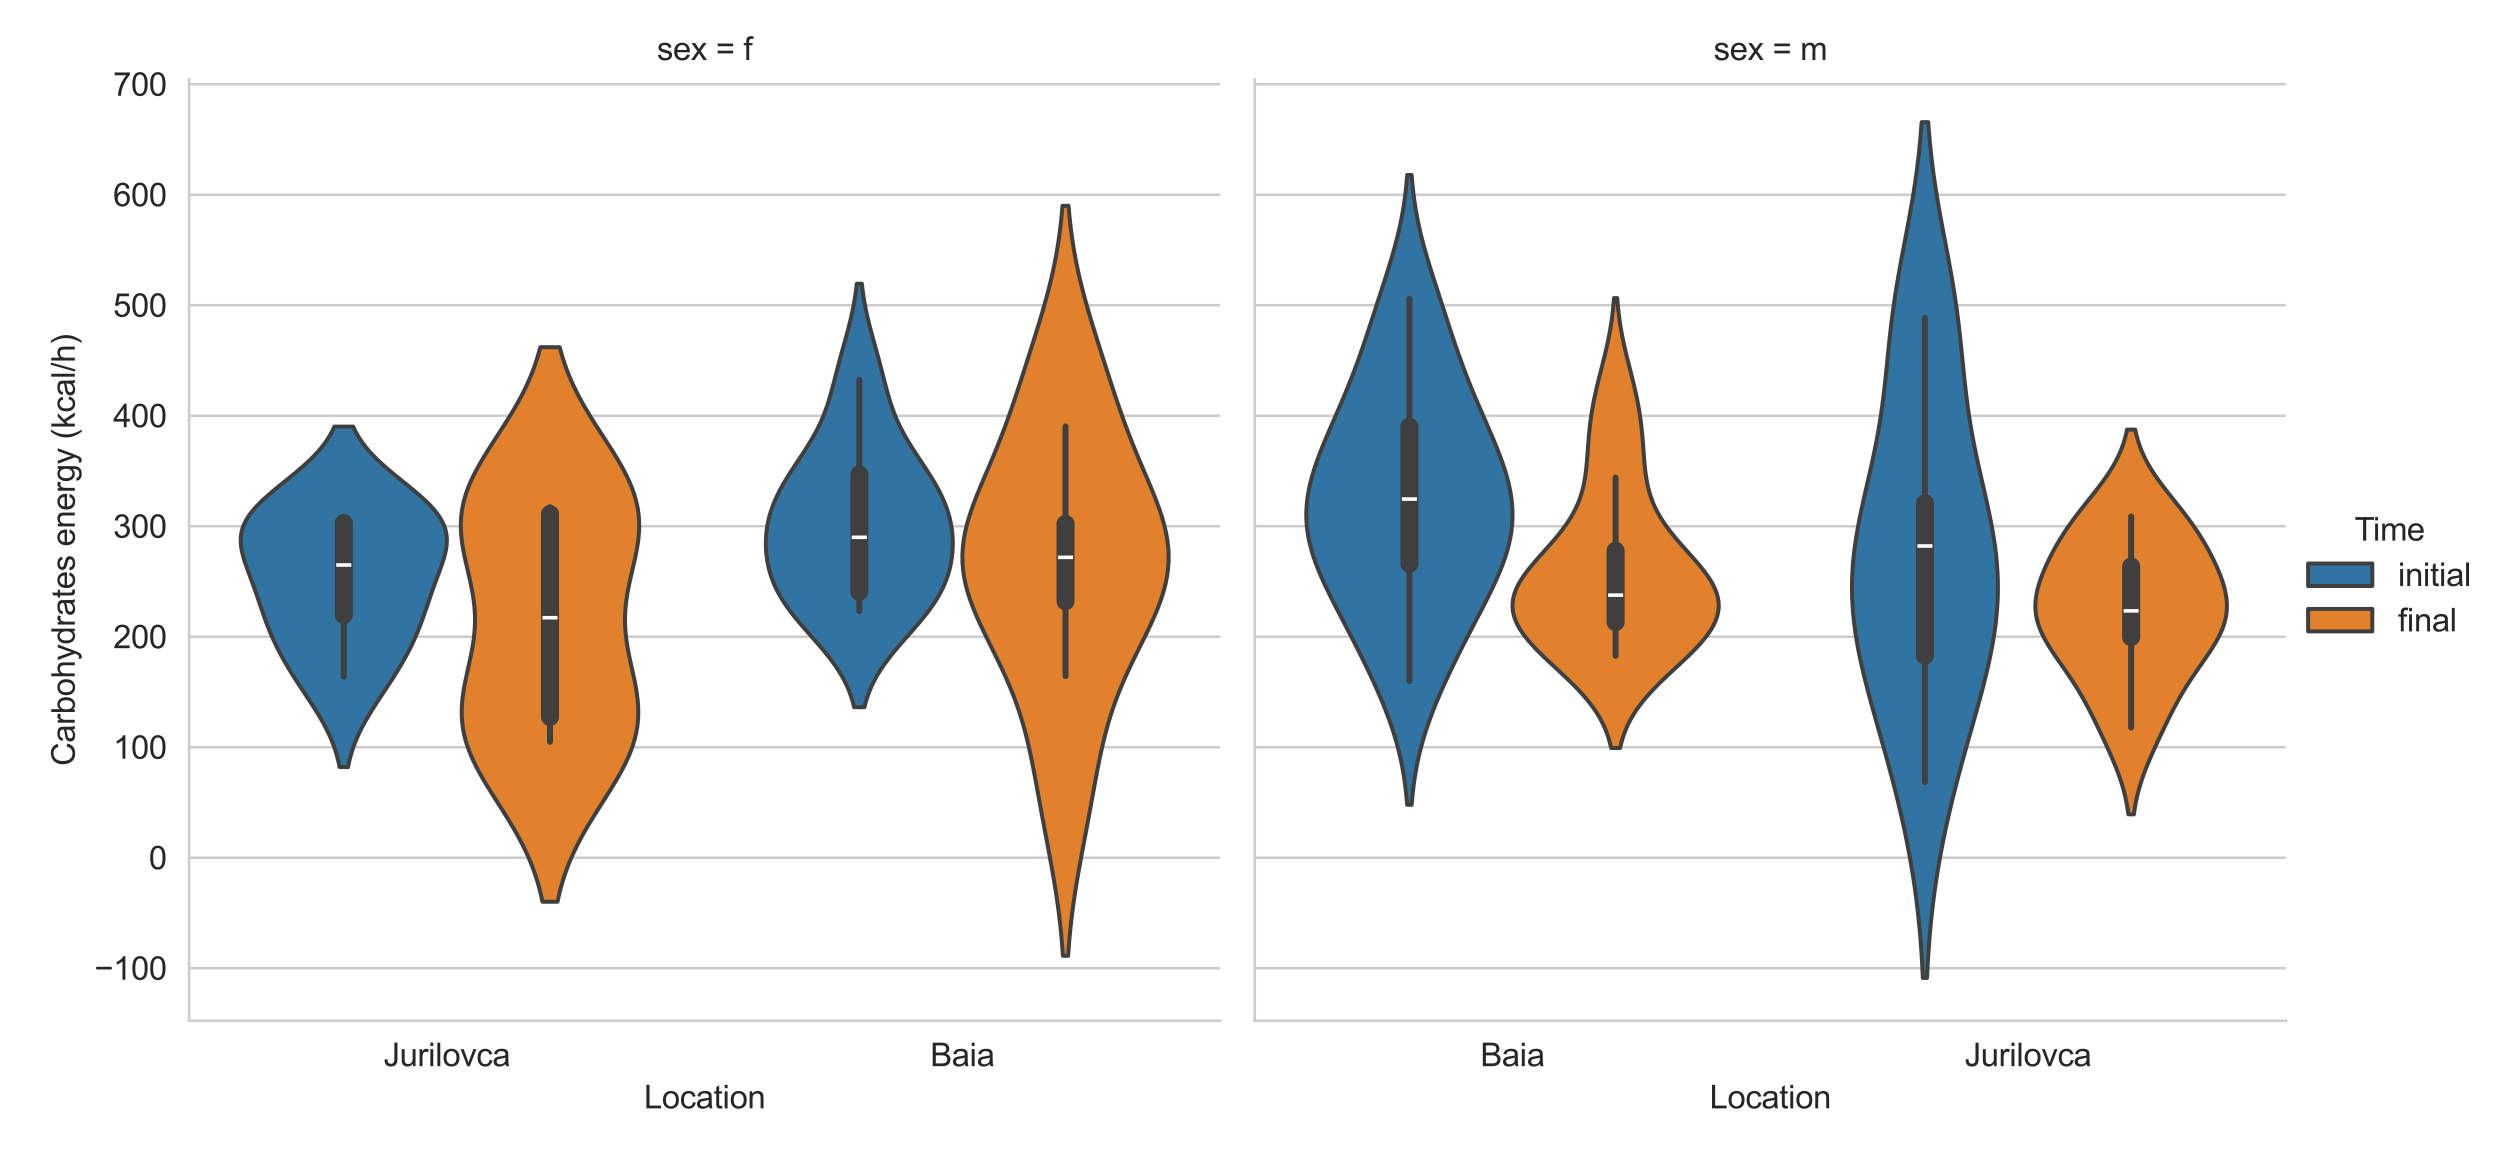 <?xml version="1.0" encoding="utf-8" standalone="no"?>
<!DOCTYPE svg PUBLIC "-//W3C//DTD SVG 1.1//EN"
  "http://www.w3.org/Graphics/SVG/1.1/DTD/svg11.dtd">
<svg xmlns:xlink="http://www.w3.org/1999/xlink" width="778.95pt" height="360pt" viewBox="0 0 778.95 360" xmlns="http://www.w3.org/2000/svg" version="1.1">
 <defs>
  <style type="text/css">*{stroke-linejoin: round; stroke-linecap: butt}</style>
 </defs>
 <g id="figure_1">
  <g id="patch_1">
   <path d="M 0 360 
L 778.95 360 
L 778.95 0 
L 0 0 
z
" style="fill: #ffffff"/>
  </g>
  <g id="axes_1">
   <g id="patch_2">
    <path d="M 58.93 318.04 
L 380.182 318.04 
L 380.182 24.72 
L 58.93 24.72 
z
" style="fill: #ffffff"/>
   </g>
   <g id="matplotlib.axis_1">
    <g id="xtick_1">
     <g id="text_1">
      <!-- Jurilovca -->
      <g style="fill: #262626" transform="translate(119.515 332.198) scale(0.1 -0.1)">
       <defs>
        <path id="ArialMT-4a" d="M 184 1300 
L 731 1375 
Q 753 850 928 656 
Q 1103 463 1413 463 
Q 1641 463 1806 567 
Q 1972 672 2034 851 
Q 2097 1031 2097 1425 
L 2097 4581 
L 2703 4581 
L 2703 1459 
Q 2703 884 2564 568 
Q 2425 253 2123 87 
Q 1822 -78 1416 -78 
Q 813 -78 492 269 
Q 172 616 184 1300 
z
" transform="scale(0.016)"/>
        <path id="ArialMT-75" d="M 2597 0 
L 2597 488 
Q 2209 -75 1544 -75 
Q 1250 -75 995 37 
Q 741 150 617 320 
Q 494 491 444 738 
Q 409 903 409 1263 
L 409 3319 
L 972 3319 
L 972 1478 
Q 972 1038 1006 884 
Q 1059 663 1231 536 
Q 1403 409 1656 409 
Q 1909 409 2131 539 
Q 2353 669 2445 892 
Q 2538 1116 2538 1541 
L 2538 3319 
L 3100 3319 
L 3100 0 
L 2597 0 
z
" transform="scale(0.016)"/>
        <path id="ArialMT-72" d="M 416 0 
L 416 3319 
L 922 3319 
L 922 2816 
Q 1116 3169 1280 3281 
Q 1444 3394 1641 3394 
Q 1925 3394 2219 3213 
L 2025 2691 
Q 1819 2813 1613 2813 
Q 1428 2813 1281 2702 
Q 1134 2591 1072 2394 
Q 978 2094 978 1738 
L 978 0 
L 416 0 
z
" transform="scale(0.016)"/>
        <path id="ArialMT-69" d="M 425 3934 
L 425 4581 
L 988 4581 
L 988 3934 
L 425 3934 
z
M 425 0 
L 425 3319 
L 988 3319 
L 988 0 
L 425 0 
z
" transform="scale(0.016)"/>
        <path id="ArialMT-6c" d="M 409 0 
L 409 4581 
L 972 4581 
L 972 0 
L 409 0 
z
" transform="scale(0.016)"/>
        <path id="ArialMT-6f" d="M 213 1659 
Q 213 2581 725 3025 
Q 1153 3394 1769 3394 
Q 2453 3394 2887 2945 
Q 3322 2497 3322 1706 
Q 3322 1066 3130 698 
Q 2938 331 2570 128 
Q 2203 -75 1769 -75 
Q 1072 -75 642 372 
Q 213 819 213 1659 
z
M 791 1659 
Q 791 1022 1069 705 
Q 1347 388 1769 388 
Q 2188 388 2466 706 
Q 2744 1025 2744 1678 
Q 2744 2294 2464 2611 
Q 2184 2928 1769 2928 
Q 1347 2928 1069 2612 
Q 791 2297 791 1659 
z
" transform="scale(0.016)"/>
        <path id="ArialMT-76" d="M 1344 0 
L 81 3319 
L 675 3319 
L 1388 1331 
Q 1503 1009 1600 663 
Q 1675 925 1809 1294 
L 2547 3319 
L 3125 3319 
L 1869 0 
L 1344 0 
z
" transform="scale(0.016)"/>
        <path id="ArialMT-63" d="M 2588 1216 
L 3141 1144 
Q 3050 572 2676 248 
Q 2303 -75 1759 -75 
Q 1078 -75 664 370 
Q 250 816 250 1647 
Q 250 2184 428 2587 
Q 606 2991 970 3192 
Q 1334 3394 1763 3394 
Q 2303 3394 2647 3120 
Q 2991 2847 3088 2344 
L 2541 2259 
Q 2463 2594 2264 2762 
Q 2066 2931 1784 2931 
Q 1359 2931 1093 2626 
Q 828 2322 828 1663 
Q 828 994 1084 691 
Q 1341 388 1753 388 
Q 2084 388 2306 591 
Q 2528 794 2588 1216 
z
" transform="scale(0.016)"/>
        <path id="ArialMT-61" d="M 2588 409 
Q 2275 144 1986 34 
Q 1697 -75 1366 -75 
Q 819 -75 525 192 
Q 231 459 231 875 
Q 231 1119 342 1320 
Q 453 1522 633 1644 
Q 813 1766 1038 1828 
Q 1203 1872 1538 1913 
Q 2219 1994 2541 2106 
Q 2544 2222 2544 2253 
Q 2544 2597 2384 2738 
Q 2169 2928 1744 2928 
Q 1347 2928 1158 2789 
Q 969 2650 878 2297 
L 328 2372 
Q 403 2725 575 2942 
Q 747 3159 1072 3276 
Q 1397 3394 1825 3394 
Q 2250 3394 2515 3294 
Q 2781 3194 2906 3042 
Q 3031 2891 3081 2659 
Q 3109 2516 3109 2141 
L 3109 1391 
Q 3109 606 3145 398 
Q 3181 191 3288 0 
L 2700 0 
Q 2613 175 2588 409 
z
M 2541 1666 
Q 2234 1541 1622 1453 
Q 1275 1403 1131 1340 
Q 988 1278 909 1158 
Q 831 1038 831 891 
Q 831 666 1001 516 
Q 1172 366 1500 366 
Q 1825 366 2078 508 
Q 2331 650 2450 897 
Q 2541 1088 2541 1459 
L 2541 1666 
z
" transform="scale(0.016)"/>
       </defs>
       <use xlink:href="#ArialMT-4a"/>
       <use xlink:href="#ArialMT-75" x="50"/>
       <use xlink:href="#ArialMT-72" x="105.615"/>
       <use xlink:href="#ArialMT-69" x="138.916"/>
       <use xlink:href="#ArialMT-6c" x="161.133"/>
       <use xlink:href="#ArialMT-6f" x="183.35"/>
       <use xlink:href="#ArialMT-76" x="238.965"/>
       <use xlink:href="#ArialMT-63" x="288.965"/>
       <use xlink:href="#ArialMT-61" x="338.965"/>
      </g>
     </g>
    </g>
    <g id="xtick_2">
     <g id="text_2">
      <!-- Baia -->
      <g style="fill: #262626" transform="translate(289.862 332.198) scale(0.1 -0.1)">
       <defs>
        <path id="ArialMT-42" d="M 469 0 
L 469 4581 
L 2188 4581 
Q 2713 4581 3030 4442 
Q 3347 4303 3526 4014 
Q 3706 3725 3706 3409 
Q 3706 3116 3547 2856 
Q 3388 2597 3066 2438 
Q 3481 2316 3704 2022 
Q 3928 1728 3928 1328 
Q 3928 1006 3792 729 
Q 3656 453 3456 303 
Q 3256 153 2954 76 
Q 2653 0 2216 0 
L 469 0 
z
M 1075 2656 
L 2066 2656 
Q 2469 2656 2644 2709 
Q 2875 2778 2992 2937 
Q 3109 3097 3109 3338 
Q 3109 3566 3000 3739 
Q 2891 3913 2687 3977 
Q 2484 4041 1991 4041 
L 1075 4041 
L 1075 2656 
z
M 1075 541 
L 2216 541 
Q 2509 541 2628 563 
Q 2838 600 2978 687 
Q 3119 775 3209 942 
Q 3300 1109 3300 1328 
Q 3300 1584 3169 1773 
Q 3038 1963 2805 2039 
Q 2572 2116 2134 2116 
L 1075 2116 
L 1075 541 
z
" transform="scale(0.016)"/>
       </defs>
       <use xlink:href="#ArialMT-42"/>
       <use xlink:href="#ArialMT-61" x="66.699"/>
       <use xlink:href="#ArialMT-69" x="122.314"/>
       <use xlink:href="#ArialMT-61" x="144.531"/>
      </g>
     </g>
    </g>
    <g id="text_3">
     <!-- Location -->
     <g style="fill: #262626" transform="translate(200.654 345.343) scale(0.1 -0.1)">
      <defs>
       <path id="ArialMT-4c" d="M 469 0 
L 469 4581 
L 1075 4581 
L 1075 541 
L 3331 541 
L 3331 0 
L 469 0 
z
" transform="scale(0.016)"/>
       <path id="ArialMT-74" d="M 1650 503 
L 1731 6 
Q 1494 -44 1306 -44 
Q 1000 -44 831 53 
Q 663 150 594 308 
Q 525 466 525 972 
L 525 2881 
L 113 2881 
L 113 3319 
L 525 3319 
L 525 4141 
L 1084 4478 
L 1084 3319 
L 1650 3319 
L 1650 2881 
L 1084 2881 
L 1084 941 
Q 1084 700 1114 631 
Q 1144 563 1211 522 
Q 1278 481 1403 481 
Q 1497 481 1650 503 
z
" transform="scale(0.016)"/>
       <path id="ArialMT-6e" d="M 422 0 
L 422 3319 
L 928 3319 
L 928 2847 
Q 1294 3394 1984 3394 
Q 2284 3394 2536 3286 
Q 2788 3178 2913 3003 
Q 3038 2828 3088 2588 
Q 3119 2431 3119 2041 
L 3119 0 
L 2556 0 
L 2556 2019 
Q 2556 2363 2490 2533 
Q 2425 2703 2258 2804 
Q 2091 2906 1866 2906 
Q 1506 2906 1245 2678 
Q 984 2450 984 1813 
L 984 0 
L 422 0 
z
" transform="scale(0.016)"/>
      </defs>
      <use xlink:href="#ArialMT-4c"/>
      <use xlink:href="#ArialMT-6f" x="55.615"/>
      <use xlink:href="#ArialMT-63" x="111.23"/>
      <use xlink:href="#ArialMT-61" x="161.23"/>
      <use xlink:href="#ArialMT-74" x="216.846"/>
      <use xlink:href="#ArialMT-69" x="244.629"/>
      <use xlink:href="#ArialMT-6f" x="266.846"/>
      <use xlink:href="#ArialMT-6e" x="322.461"/>
     </g>
    </g>
   </g>
   <g id="matplotlib.axis_2">
    <g id="ytick_1">
     <g id="line2d_1">
      <path d="M 58.93 301.686 
L 380.182 301.686 
" clip-path="url(#pb175e65862)" style="fill: none; stroke: #cccccc; stroke-width: 0.8; stroke-linecap: round"/>
     </g>
     <g id="text_4">
      <!-- −100 -->
      <g style="fill: #262626" transform="translate(29.406 305.265) scale(0.1 -0.1)">
       <defs>
        <path id="ArialMT-2212" d="M 3381 1997 
L 356 1997 
L 356 2522 
L 3381 2522 
L 3381 1997 
z
" transform="scale(0.016)"/>
        <path id="ArialMT-31" d="M 2384 0 
L 1822 0 
L 1822 3584 
Q 1619 3391 1289 3197 
Q 959 3003 697 2906 
L 697 3450 
Q 1169 3672 1522 3987 
Q 1875 4303 2022 4600 
L 2384 4600 
L 2384 0 
z
" transform="scale(0.016)"/>
        <path id="ArialMT-30" d="M 266 2259 
Q 266 3072 433 3567 
Q 600 4063 929 4331 
Q 1259 4600 1759 4600 
Q 2128 4600 2406 4451 
Q 2684 4303 2865 4023 
Q 3047 3744 3150 3342 
Q 3253 2941 3253 2259 
Q 3253 1453 3087 958 
Q 2922 463 2592 192 
Q 2263 -78 1759 -78 
Q 1097 -78 719 397 
Q 266 969 266 2259 
z
M 844 2259 
Q 844 1131 1108 757 
Q 1372 384 1759 384 
Q 2147 384 2411 759 
Q 2675 1134 2675 2259 
Q 2675 3391 2411 3762 
Q 2147 4134 1753 4134 
Q 1366 4134 1134 3806 
Q 844 3388 844 2259 
z
" transform="scale(0.016)"/>
       </defs>
       <use xlink:href="#ArialMT-2212"/>
       <use xlink:href="#ArialMT-31" x="58.398"/>
       <use xlink:href="#ArialMT-30" x="114.014"/>
       <use xlink:href="#ArialMT-30" x="169.629"/>
      </g>
     </g>
    </g>
    <g id="ytick_2">
     <g id="line2d_2">
      <path d="M 58.93 267.256 
L 380.182 267.256 
" clip-path="url(#pb175e65862)" style="fill: none; stroke: #cccccc; stroke-width: 0.8; stroke-linecap: round"/>
     </g>
     <g id="text_5">
      <!-- 0 -->
      <g style="fill: #262626" transform="translate(46.369 270.835) scale(0.1 -0.1)">
       <use xlink:href="#ArialMT-30"/>
      </g>
     </g>
    </g>
    <g id="ytick_3">
     <g id="line2d_3">
      <path d="M 58.93 232.826 
L 380.182 232.826 
" clip-path="url(#pb175e65862)" style="fill: none; stroke: #cccccc; stroke-width: 0.8; stroke-linecap: round"/>
     </g>
     <g id="text_6">
      <!-- 100 -->
      <g style="fill: #262626" transform="translate(35.247 236.405) scale(0.1 -0.1)">
       <use xlink:href="#ArialMT-31"/>
       <use xlink:href="#ArialMT-30" x="55.615"/>
       <use xlink:href="#ArialMT-30" x="111.23"/>
      </g>
     </g>
    </g>
    <g id="ytick_4">
     <g id="line2d_4">
      <path d="M 58.93 198.396 
L 380.182 198.396 
" clip-path="url(#pb175e65862)" style="fill: none; stroke: #cccccc; stroke-width: 0.8; stroke-linecap: round"/>
     </g>
     <g id="text_7">
      <!-- 200 -->
      <g style="fill: #262626" transform="translate(35.247 201.974) scale(0.1 -0.1)">
       <defs>
        <path id="ArialMT-32" d="M 3222 541 
L 3222 0 
L 194 0 
Q 188 203 259 391 
Q 375 700 629 1000 
Q 884 1300 1366 1694 
Q 2113 2306 2375 2664 
Q 2638 3022 2638 3341 
Q 2638 3675 2398 3904 
Q 2159 4134 1775 4134 
Q 1369 4134 1125 3890 
Q 881 3647 878 3216 
L 300 3275 
Q 359 3922 746 4261 
Q 1134 4600 1788 4600 
Q 2447 4600 2831 4234 
Q 3216 3869 3216 3328 
Q 3216 3053 3103 2787 
Q 2991 2522 2730 2228 
Q 2469 1934 1863 1422 
Q 1356 997 1212 845 
Q 1069 694 975 541 
L 3222 541 
z
" transform="scale(0.016)"/>
       </defs>
       <use xlink:href="#ArialMT-32"/>
       <use xlink:href="#ArialMT-30" x="55.615"/>
       <use xlink:href="#ArialMT-30" x="111.23"/>
      </g>
     </g>
    </g>
    <g id="ytick_5">
     <g id="line2d_5">
      <path d="M 58.93 163.965 
L 380.182 163.965 
" clip-path="url(#pb175e65862)" style="fill: none; stroke: #cccccc; stroke-width: 0.8; stroke-linecap: round"/>
     </g>
     <g id="text_8">
      <!-- 300 -->
      <g style="fill: #262626" transform="translate(35.247 167.544) scale(0.1 -0.1)">
       <defs>
        <path id="ArialMT-33" d="M 269 1209 
L 831 1284 
Q 928 806 1161 595 
Q 1394 384 1728 384 
Q 2125 384 2398 659 
Q 2672 934 2672 1341 
Q 2672 1728 2419 1979 
Q 2166 2231 1775 2231 
Q 1616 2231 1378 2169 
L 1441 2663 
Q 1497 2656 1531 2656 
Q 1891 2656 2178 2843 
Q 2466 3031 2466 3422 
Q 2466 3731 2256 3934 
Q 2047 4138 1716 4138 
Q 1388 4138 1169 3931 
Q 950 3725 888 3313 
L 325 3413 
Q 428 3978 793 4289 
Q 1159 4600 1703 4600 
Q 2078 4600 2393 4439 
Q 2709 4278 2876 4000 
Q 3044 3722 3044 3409 
Q 3044 3113 2884 2869 
Q 2725 2625 2413 2481 
Q 2819 2388 3044 2092 
Q 3269 1797 3269 1353 
Q 3269 753 2831 336 
Q 2394 -81 1725 -81 
Q 1122 -81 723 278 
Q 325 638 269 1209 
z
" transform="scale(0.016)"/>
       </defs>
       <use xlink:href="#ArialMT-33"/>
       <use xlink:href="#ArialMT-30" x="55.615"/>
       <use xlink:href="#ArialMT-30" x="111.23"/>
      </g>
     </g>
    </g>
    <g id="ytick_6">
     <g id="line2d_6">
      <path d="M 58.93 129.535 
L 380.182 129.535 
" clip-path="url(#pb175e65862)" style="fill: none; stroke: #cccccc; stroke-width: 0.8; stroke-linecap: round"/>
     </g>
     <g id="text_9">
      <!-- 400 -->
      <g style="fill: #262626" transform="translate(35.247 133.114) scale(0.1 -0.1)">
       <defs>
        <path id="ArialMT-34" d="M 2069 0 
L 2069 1097 
L 81 1097 
L 81 1613 
L 2172 4581 
L 2631 4581 
L 2631 1613 
L 3250 1613 
L 3250 1097 
L 2631 1097 
L 2631 0 
L 2069 0 
z
M 2069 1613 
L 2069 3678 
L 634 1613 
L 2069 1613 
z
" transform="scale(0.016)"/>
       </defs>
       <use xlink:href="#ArialMT-34"/>
       <use xlink:href="#ArialMT-30" x="55.615"/>
       <use xlink:href="#ArialMT-30" x="111.23"/>
      </g>
     </g>
    </g>
    <g id="ytick_7">
     <g id="line2d_7">
      <path d="M 58.93 95.105 
L 380.182 95.105 
" clip-path="url(#pb175e65862)" style="fill: none; stroke: #cccccc; stroke-width: 0.8; stroke-linecap: round"/>
     </g>
     <g id="text_10">
      <!-- 500 -->
      <g style="fill: #262626" transform="translate(35.247 98.684) scale(0.1 -0.1)">
       <defs>
        <path id="ArialMT-35" d="M 266 1200 
L 856 1250 
Q 922 819 1161 601 
Q 1400 384 1738 384 
Q 2144 384 2425 690 
Q 2706 997 2706 1503 
Q 2706 1984 2436 2262 
Q 2166 2541 1728 2541 
Q 1456 2541 1237 2417 
Q 1019 2294 894 2097 
L 366 2166 
L 809 4519 
L 3088 4519 
L 3088 3981 
L 1259 3981 
L 1013 2750 
Q 1425 3038 1878 3038 
Q 2478 3038 2890 2622 
Q 3303 2206 3303 1553 
Q 3303 931 2941 478 
Q 2500 -78 1738 -78 
Q 1113 -78 717 272 
Q 322 622 266 1200 
z
" transform="scale(0.016)"/>
       </defs>
       <use xlink:href="#ArialMT-35"/>
       <use xlink:href="#ArialMT-30" x="55.615"/>
       <use xlink:href="#ArialMT-30" x="111.23"/>
      </g>
     </g>
    </g>
    <g id="ytick_8">
     <g id="line2d_8">
      <path d="M 58.93 60.675 
L 380.182 60.675 
" clip-path="url(#pb175e65862)" style="fill: none; stroke: #cccccc; stroke-width: 0.8; stroke-linecap: round"/>
     </g>
     <g id="text_11">
      <!-- 600 -->
      <g style="fill: #262626" transform="translate(35.247 64.254) scale(0.1 -0.1)">
       <defs>
        <path id="ArialMT-36" d="M 3184 3459 
L 2625 3416 
Q 2550 3747 2413 3897 
Q 2184 4138 1850 4138 
Q 1581 4138 1378 3988 
Q 1113 3794 959 3422 
Q 806 3050 800 2363 
Q 1003 2672 1297 2822 
Q 1591 2972 1913 2972 
Q 2475 2972 2870 2558 
Q 3266 2144 3266 1488 
Q 3266 1056 3080 686 
Q 2894 316 2569 119 
Q 2244 -78 1831 -78 
Q 1128 -78 684 439 
Q 241 956 241 2144 
Q 241 3472 731 4075 
Q 1159 4600 1884 4600 
Q 2425 4600 2770 4297 
Q 3116 3994 3184 3459 
z
M 888 1484 
Q 888 1194 1011 928 
Q 1134 663 1356 523 
Q 1578 384 1822 384 
Q 2178 384 2434 671 
Q 2691 959 2691 1453 
Q 2691 1928 2437 2201 
Q 2184 2475 1800 2475 
Q 1419 2475 1153 2201 
Q 888 1928 888 1484 
z
" transform="scale(0.016)"/>
       </defs>
       <use xlink:href="#ArialMT-36"/>
       <use xlink:href="#ArialMT-30" x="55.615"/>
       <use xlink:href="#ArialMT-30" x="111.23"/>
      </g>
     </g>
    </g>
    <g id="ytick_9">
     <g id="line2d_9">
      <path d="M 58.93 26.245 
L 380.182 26.245 
" clip-path="url(#pb175e65862)" style="fill: none; stroke: #cccccc; stroke-width: 0.8; stroke-linecap: round"/>
     </g>
     <g id="text_12">
      <!-- 700 -->
      <g style="fill: #262626" transform="translate(35.247 29.824) scale(0.1 -0.1)">
       <defs>
        <path id="ArialMT-37" d="M 303 3981 
L 303 4522 
L 3269 4522 
L 3269 4084 
Q 2831 3619 2401 2847 
Q 1972 2075 1738 1259 
Q 1569 684 1522 0 
L 944 0 
Q 953 541 1156 1306 
Q 1359 2072 1739 2783 
Q 2119 3494 2547 3981 
L 303 3981 
z
" transform="scale(0.016)"/>
       </defs>
       <use xlink:href="#ArialMT-37"/>
       <use xlink:href="#ArialMT-30" x="55.615"/>
       <use xlink:href="#ArialMT-30" x="111.23"/>
      </g>
     </g>
    </g>
    <g id="text_13">
     <!-- Carbohydrates energy (kcal/h) -->
     <g style="fill: #262626" transform="translate(23.302 238.628) rotate(-90) scale(0.1 -0.1)">
      <defs>
       <path id="ArialMT-43" d="M 3763 1606 
L 4369 1453 
Q 4178 706 3683 314 
Q 3188 -78 2472 -78 
Q 1731 -78 1267 223 
Q 803 525 561 1097 
Q 319 1669 319 2325 
Q 319 3041 592 3573 
Q 866 4106 1370 4382 
Q 1875 4659 2481 4659 
Q 3169 4659 3637 4309 
Q 4106 3959 4291 3325 
L 3694 3184 
Q 3534 3684 3231 3912 
Q 2928 4141 2469 4141 
Q 1941 4141 1586 3887 
Q 1231 3634 1087 3207 
Q 944 2781 944 2328 
Q 944 1744 1114 1308 
Q 1284 872 1643 656 
Q 2003 441 2422 441 
Q 2931 441 3284 734 
Q 3638 1028 3763 1606 
z
" transform="scale(0.016)"/>
       <path id="ArialMT-62" d="M 941 0 
L 419 0 
L 419 4581 
L 981 4581 
L 981 2947 
Q 1338 3394 1891 3394 
Q 2197 3394 2470 3270 
Q 2744 3147 2920 2923 
Q 3097 2700 3197 2384 
Q 3297 2069 3297 1709 
Q 3297 856 2875 390 
Q 2453 -75 1863 -75 
Q 1275 -75 941 416 
L 941 0 
z
M 934 1684 
Q 934 1088 1097 822 
Q 1363 388 1816 388 
Q 2184 388 2453 708 
Q 2722 1028 2722 1663 
Q 2722 2313 2464 2622 
Q 2206 2931 1841 2931 
Q 1472 2931 1203 2611 
Q 934 2291 934 1684 
z
" transform="scale(0.016)"/>
       <path id="ArialMT-68" d="M 422 0 
L 422 4581 
L 984 4581 
L 984 2938 
Q 1378 3394 1978 3394 
Q 2347 3394 2619 3248 
Q 2891 3103 3008 2847 
Q 3125 2591 3125 2103 
L 3125 0 
L 2563 0 
L 2563 2103 
Q 2563 2525 2380 2717 
Q 2197 2909 1863 2909 
Q 1613 2909 1392 2779 
Q 1172 2650 1078 2428 
Q 984 2206 984 1816 
L 984 0 
L 422 0 
z
" transform="scale(0.016)"/>
       <path id="ArialMT-79" d="M 397 -1278 
L 334 -750 
Q 519 -800 656 -800 
Q 844 -800 956 -737 
Q 1069 -675 1141 -563 
Q 1194 -478 1313 -144 
Q 1328 -97 1363 -6 
L 103 3319 
L 709 3319 
L 1400 1397 
Q 1534 1031 1641 628 
Q 1738 1016 1872 1384 
L 2581 3319 
L 3144 3319 
L 1881 -56 
Q 1678 -603 1566 -809 
Q 1416 -1088 1222 -1217 
Q 1028 -1347 759 -1347 
Q 597 -1347 397 -1278 
z
" transform="scale(0.016)"/>
       <path id="ArialMT-64" d="M 2575 0 
L 2575 419 
Q 2259 -75 1647 -75 
Q 1250 -75 917 144 
Q 584 363 401 755 
Q 219 1147 219 1656 
Q 219 2153 384 2558 
Q 550 2963 881 3178 
Q 1213 3394 1622 3394 
Q 1922 3394 2156 3267 
Q 2391 3141 2538 2938 
L 2538 4581 
L 3097 4581 
L 3097 0 
L 2575 0 
z
M 797 1656 
Q 797 1019 1065 703 
Q 1334 388 1700 388 
Q 2069 388 2326 689 
Q 2584 991 2584 1609 
Q 2584 2291 2321 2609 
Q 2059 2928 1675 2928 
Q 1300 2928 1048 2622 
Q 797 2316 797 1656 
z
" transform="scale(0.016)"/>
       <path id="ArialMT-65" d="M 2694 1069 
L 3275 997 
Q 3138 488 2766 206 
Q 2394 -75 1816 -75 
Q 1088 -75 661 373 
Q 234 822 234 1631 
Q 234 2469 665 2931 
Q 1097 3394 1784 3394 
Q 2450 3394 2872 2941 
Q 3294 2488 3294 1666 
Q 3294 1616 3291 1516 
L 816 1516 
Q 847 969 1125 678 
Q 1403 388 1819 388 
Q 2128 388 2347 550 
Q 2566 713 2694 1069 
z
M 847 1978 
L 2700 1978 
Q 2663 2397 2488 2606 
Q 2219 2931 1791 2931 
Q 1403 2931 1139 2672 
Q 875 2413 847 1978 
z
" transform="scale(0.016)"/>
       <path id="ArialMT-73" d="M 197 991 
L 753 1078 
Q 800 744 1014 566 
Q 1228 388 1613 388 
Q 2000 388 2187 545 
Q 2375 703 2375 916 
Q 2375 1106 2209 1216 
Q 2094 1291 1634 1406 
Q 1016 1563 777 1677 
Q 538 1791 414 1992 
Q 291 2194 291 2438 
Q 291 2659 392 2848 
Q 494 3038 669 3163 
Q 800 3259 1026 3326 
Q 1253 3394 1513 3394 
Q 1903 3394 2198 3281 
Q 2494 3169 2634 2976 
Q 2775 2784 2828 2463 
L 2278 2388 
Q 2241 2644 2061 2787 
Q 1881 2931 1553 2931 
Q 1166 2931 1000 2803 
Q 834 2675 834 2503 
Q 834 2394 903 2306 
Q 972 2216 1119 2156 
Q 1203 2125 1616 2013 
Q 2213 1853 2448 1751 
Q 2684 1650 2818 1456 
Q 2953 1263 2953 975 
Q 2953 694 2789 445 
Q 2625 197 2315 61 
Q 2006 -75 1616 -75 
Q 969 -75 630 194 
Q 291 463 197 991 
z
" transform="scale(0.016)"/>
       <path id="ArialMT-20" transform="scale(0.016)"/>
       <path id="ArialMT-67" d="M 319 -275 
L 866 -356 
Q 900 -609 1056 -725 
Q 1266 -881 1628 -881 
Q 2019 -881 2231 -725 
Q 2444 -569 2519 -288 
Q 2563 -116 2559 434 
Q 2191 0 1641 0 
Q 956 0 581 494 
Q 206 988 206 1678 
Q 206 2153 378 2554 
Q 550 2956 876 3175 
Q 1203 3394 1644 3394 
Q 2231 3394 2613 2919 
L 2613 3319 
L 3131 3319 
L 3131 450 
Q 3131 -325 2973 -648 
Q 2816 -972 2473 -1159 
Q 2131 -1347 1631 -1347 
Q 1038 -1347 672 -1080 
Q 306 -813 319 -275 
z
M 784 1719 
Q 784 1066 1043 766 
Q 1303 466 1694 466 
Q 2081 466 2343 764 
Q 2606 1063 2606 1700 
Q 2606 2309 2336 2618 
Q 2066 2928 1684 2928 
Q 1309 2928 1046 2623 
Q 784 2319 784 1719 
z
" transform="scale(0.016)"/>
       <path id="ArialMT-28" d="M 1497 -1347 
Q 1031 -759 709 28 
Q 388 816 388 1659 
Q 388 2403 628 3084 
Q 909 3875 1497 4659 
L 1900 4659 
Q 1522 4009 1400 3731 
Q 1209 3300 1100 2831 
Q 966 2247 966 1656 
Q 966 153 1900 -1347 
L 1497 -1347 
z
" transform="scale(0.016)"/>
       <path id="ArialMT-6b" d="M 425 0 
L 425 4581 
L 988 4581 
L 988 1969 
L 2319 3319 
L 3047 3319 
L 1778 2088 
L 3175 0 
L 2481 0 
L 1384 1697 
L 988 1316 
L 988 0 
L 425 0 
z
" transform="scale(0.016)"/>
       <path id="ArialMT-2f" d="M 0 -78 
L 1328 4659 
L 1778 4659 
L 453 -78 
L 0 -78 
z
" transform="scale(0.016)"/>
       <path id="ArialMT-29" d="M 791 -1347 
L 388 -1347 
Q 1322 153 1322 1656 
Q 1322 2244 1188 2822 
Q 1081 3291 891 3722 
Q 769 4003 388 4659 
L 791 4659 
Q 1378 3875 1659 3084 
Q 1900 2403 1900 1659 
Q 1900 816 1576 28 
Q 1253 -759 791 -1347 
z
" transform="scale(0.016)"/>
      </defs>
      <use xlink:href="#ArialMT-43"/>
      <use xlink:href="#ArialMT-61" x="72.217"/>
      <use xlink:href="#ArialMT-72" x="127.832"/>
      <use xlink:href="#ArialMT-62" x="161.133"/>
      <use xlink:href="#ArialMT-6f" x="216.748"/>
      <use xlink:href="#ArialMT-68" x="272.363"/>
      <use xlink:href="#ArialMT-79" x="327.979"/>
      <use xlink:href="#ArialMT-64" x="377.979"/>
      <use xlink:href="#ArialMT-72" x="433.594"/>
      <use xlink:href="#ArialMT-61" x="466.895"/>
      <use xlink:href="#ArialMT-74" x="522.51"/>
      <use xlink:href="#ArialMT-65" x="550.293"/>
      <use xlink:href="#ArialMT-73" x="605.908"/>
      <use xlink:href="#ArialMT-20" x="655.908"/>
      <use xlink:href="#ArialMT-65" x="683.691"/>
      <use xlink:href="#ArialMT-6e" x="739.307"/>
      <use xlink:href="#ArialMT-65" x="794.922"/>
      <use xlink:href="#ArialMT-72" x="850.537"/>
      <use xlink:href="#ArialMT-67" x="883.838"/>
      <use xlink:href="#ArialMT-79" x="939.453"/>
      <use xlink:href="#ArialMT-20" x="989.453"/>
      <use xlink:href="#ArialMT-28" x="1017.236"/>
      <use xlink:href="#ArialMT-6b" x="1050.537"/>
      <use xlink:href="#ArialMT-63" x="1100.537"/>
      <use xlink:href="#ArialMT-61" x="1150.537"/>
      <use xlink:href="#ArialMT-6c" x="1206.152"/>
      <use xlink:href="#ArialMT-2f" x="1228.369"/>
      <use xlink:href="#ArialMT-68" x="1256.152"/>
      <use xlink:href="#ArialMT-29" x="1311.768"/>
     </g>
    </g>
   </g>
   <g id="PolyCollection_1">
    <defs>
     <path id="mf46d56ca01" d="M 108.433 -120.997 
L 105.802 -120.997 
L 105.583 -122.069 
L 105.337 -123.141 
L 105.063 -124.212 
L 104.759 -125.284 
L 104.424 -126.355 
L 104.056 -127.427 
L 103.657 -128.499 
L 103.225 -129.57 
L 102.76 -130.642 
L 102.264 -131.713 
L 101.736 -132.785 
L 101.179 -133.857 
L 100.594 -134.928 
L 99.984 -136 
L 99.351 -137.071 
L 98.697 -138.143 
L 98.025 -139.215 
L 97.339 -140.286 
L 96.642 -141.358 
L 95.938 -142.43 
L 95.228 -143.501 
L 94.517 -144.573 
L 93.807 -145.644 
L 93.102 -146.716 
L 92.404 -147.788 
L 91.714 -148.859 
L 91.037 -149.931 
L 90.372 -151.002 
L 89.723 -152.074 
L 89.09 -153.146 
L 88.474 -154.217 
L 87.877 -155.289 
L 87.3 -156.36 
L 86.742 -157.432 
L 86.204 -158.504 
L 85.686 -159.575 
L 85.188 -160.647 
L 84.71 -161.718 
L 84.251 -162.79 
L 83.81 -163.862 
L 83.387 -164.933 
L 82.978 -166.005 
L 82.583 -167.076 
L 82.199 -168.148 
L 81.825 -169.22 
L 81.456 -170.291 
L 81.092 -171.363 
L 80.729 -172.434 
L 80.365 -173.506 
L 79.997 -174.578 
L 79.624 -175.649 
L 79.245 -176.721 
L 78.86 -177.792 
L 78.468 -178.864 
L 78.072 -179.936 
L 77.675 -181.007 
L 77.279 -182.079 
L 76.892 -183.15 
L 76.517 -184.222 
L 76.164 -185.294 
L 75.841 -186.365 
L 75.556 -187.437 
L 75.318 -188.509 
L 75.139 -189.58 
L 75.027 -190.652 
L 74.992 -191.723 
L 75.043 -192.795 
L 75.187 -193.867 
L 75.431 -194.938 
L 75.779 -196.01 
L 76.235 -197.081 
L 76.8 -198.153 
L 77.473 -199.225 
L 78.251 -200.296 
L 79.13 -201.368 
L 80.102 -202.439 
L 81.159 -203.511 
L 82.292 -204.583 
L 83.489 -205.654 
L 84.737 -206.726 
L 86.025 -207.797 
L 87.338 -208.869 
L 88.664 -209.941 
L 89.99 -211.012 
L 91.304 -212.084 
L 92.593 -213.155 
L 93.848 -214.227 
L 95.06 -215.299 
L 96.219 -216.37 
L 97.32 -217.442 
L 98.358 -218.513 
L 99.329 -219.585 
L 100.229 -220.657 
L 101.06 -221.728 
L 101.819 -222.8 
L 102.509 -223.871 
L 103.131 -224.943 
L 103.688 -226.015 
L 104.184 -227.086 
L 110.051 -227.086 
L 110.051 -227.086 
L 110.547 -226.015 
L 111.104 -224.943 
L 111.726 -223.871 
L 112.416 -222.8 
L 113.176 -221.728 
L 114.006 -220.657 
L 114.907 -219.585 
L 115.877 -218.513 
L 116.915 -217.442 
L 118.016 -216.37 
L 119.175 -215.299 
L 120.387 -214.227 
L 121.642 -213.155 
L 122.931 -212.084 
L 124.245 -211.012 
L 125.571 -209.941 
L 126.897 -208.869 
L 128.21 -207.797 
L 129.498 -206.726 
L 130.747 -205.654 
L 131.943 -204.583 
L 133.076 -203.511 
L 134.133 -202.439 
L 135.105 -201.368 
L 135.984 -200.296 
L 136.762 -199.225 
L 137.435 -198.153 
L 138 -197.081 
L 138.456 -196.01 
L 138.804 -194.938 
L 139.048 -193.867 
L 139.192 -192.795 
L 139.243 -191.723 
L 139.208 -190.652 
L 139.096 -189.58 
L 138.917 -188.509 
L 138.68 -187.437 
L 138.394 -186.365 
L 138.071 -185.294 
L 137.718 -184.222 
L 137.344 -183.15 
L 136.956 -182.079 
L 136.561 -181.007 
L 136.163 -179.936 
L 135.767 -178.864 
L 135.376 -177.792 
L 134.99 -176.721 
L 134.611 -175.649 
L 134.238 -174.578 
L 133.871 -173.506 
L 133.506 -172.434 
L 133.143 -171.363 
L 132.779 -170.291 
L 132.411 -169.22 
L 132.036 -168.148 
L 131.652 -167.076 
L 131.257 -166.005 
L 130.849 -164.933 
L 130.425 -163.862 
L 129.984 -162.79 
L 129.525 -161.718 
L 129.047 -160.647 
L 128.549 -159.575 
L 128.032 -158.504 
L 127.494 -157.432 
L 126.936 -156.36 
L 126.358 -155.289 
L 125.761 -154.217 
L 125.145 -153.146 
L 124.512 -152.074 
L 123.863 -151.002 
L 123.198 -149.931 
L 122.521 -148.859 
L 121.832 -147.788 
L 121.133 -146.716 
L 120.428 -145.644 
L 119.718 -144.573 
L 119.007 -143.501 
L 118.298 -142.43 
L 117.593 -141.358 
L 116.896 -140.286 
L 116.21 -139.215 
L 115.539 -138.143 
L 114.885 -137.071 
L 114.251 -136 
L 113.641 -134.928 
L 113.056 -133.857 
L 112.499 -132.785 
L 111.972 -131.713 
L 111.475 -130.642 
L 111.01 -129.57 
L 110.578 -128.499 
L 110.179 -127.427 
L 109.812 -126.355 
L 109.476 -125.284 
L 109.172 -124.212 
L 108.898 -123.141 
L 108.652 -122.069 
L 108.433 -120.997 
z
" style="stroke: #3f3f3f; stroke-width: 1.25"/>
    </defs>
    <g clip-path="url(#pb175e65862)">
     <use xlink:href="#mf46d56ca01" x="0" y="360" style="fill: #3274a1; stroke: #3f3f3f; stroke-width: 1.25"/>
    </g>
   </g>
   <g id="PolyCollection_2">
    <defs>
     <path id="m9ab183cab0" d="M 173.711 -79.041 
L 169.025 -79.041 
L 168.649 -80.787 
L 168.226 -82.532 
L 167.756 -84.277 
L 167.234 -86.022 
L 166.659 -87.767 
L 166.03 -89.513 
L 165.345 -91.258 
L 164.604 -93.003 
L 163.808 -94.748 
L 162.958 -96.493 
L 162.056 -98.238 
L 161.106 -99.984 
L 160.112 -101.729 
L 159.08 -103.474 
L 158.016 -105.219 
L 156.928 -106.964 
L 155.823 -108.71 
L 154.712 -110.455 
L 153.604 -112.2 
L 152.509 -113.945 
L 151.439 -115.69 
L 150.404 -117.436 
L 149.415 -119.181 
L 148.482 -120.926 
L 147.616 -122.671 
L 146.825 -124.416 
L 146.118 -126.161 
L 145.501 -127.907 
L 144.979 -129.652 
L 144.555 -131.397 
L 144.232 -133.142 
L 144.01 -134.887 
L 143.886 -136.633 
L 143.855 -138.378 
L 143.914 -140.123 
L 144.053 -141.868 
L 144.263 -143.613 
L 144.534 -145.358 
L 144.854 -147.104 
L 145.211 -148.849 
L 145.591 -150.594 
L 145.98 -152.339 
L 146.365 -154.084 
L 146.734 -155.83 
L 147.073 -157.575 
L 147.373 -159.32 
L 147.623 -161.065 
L 147.814 -162.81 
L 147.941 -164.555 
L 148 -166.301 
L 147.988 -168.046 
L 147.906 -169.791 
L 147.755 -171.536 
L 147.539 -173.281 
L 147.267 -175.027 
L 146.945 -176.772 
L 146.583 -178.517 
L 146.194 -180.262 
L 145.789 -182.007 
L 145.382 -183.752 
L 144.985 -185.498 
L 144.614 -187.243 
L 144.282 -188.988 
L 144 -190.733 
L 143.783 -192.478 
L 143.639 -194.224 
L 143.58 -195.969 
L 143.612 -197.714 
L 143.741 -199.459 
L 143.971 -201.204 
L 144.305 -202.949 
L 144.743 -204.695 
L 145.282 -206.44 
L 145.918 -208.185 
L 146.647 -209.93 
L 147.46 -211.675 
L 148.351 -213.421 
L 149.308 -215.166 
L 150.323 -216.911 
L 151.383 -218.656 
L 152.478 -220.401 
L 153.597 -222.146 
L 154.728 -223.892 
L 155.86 -225.637 
L 156.984 -227.382 
L 158.09 -229.127 
L 159.169 -230.872 
L 160.214 -232.618 
L 161.218 -234.363 
L 162.176 -236.108 
L 163.083 -237.853 
L 163.937 -239.598 
L 164.735 -241.344 
L 165.475 -243.089 
L 166.158 -244.834 
L 166.784 -246.579 
L 167.355 -248.324 
L 167.871 -250.069 
L 168.335 -251.815 
L 174.401 -251.815 
L 174.401 -251.815 
L 174.865 -250.069 
L 175.381 -248.324 
L 175.952 -246.579 
L 176.578 -244.834 
L 177.261 -243.089 
L 178.001 -241.344 
L 178.799 -239.598 
L 179.653 -237.853 
L 180.56 -236.108 
L 181.518 -234.363 
L 182.522 -232.618 
L 183.567 -230.872 
L 184.646 -229.127 
L 185.752 -227.382 
L 186.876 -225.637 
L 188.008 -223.892 
L 189.139 -222.146 
L 190.258 -220.401 
L 191.353 -218.656 
L 192.413 -216.911 
L 193.428 -215.166 
L 194.385 -213.421 
L 195.276 -211.675 
L 196.089 -209.93 
L 196.818 -208.185 
L 197.454 -206.44 
L 197.993 -204.695 
L 198.431 -202.949 
L 198.765 -201.204 
L 198.995 -199.459 
L 199.124 -197.714 
L 199.156 -195.969 
L 199.097 -194.224 
L 198.953 -192.478 
L 198.736 -190.733 
L 198.455 -188.988 
L 198.122 -187.243 
L 197.751 -185.498 
L 197.355 -183.752 
L 196.947 -182.007 
L 196.542 -180.262 
L 196.153 -178.517 
L 195.791 -176.772 
L 195.469 -175.027 
L 195.197 -173.281 
L 194.982 -171.536 
L 194.831 -169.791 
L 194.748 -168.046 
L 194.736 -166.301 
L 194.795 -164.555 
L 194.922 -162.81 
L 195.114 -161.065 
L 195.363 -159.32 
L 195.663 -157.575 
L 196.002 -155.83 
L 196.371 -154.084 
L 196.756 -152.339 
L 197.145 -150.594 
L 197.525 -148.849 
L 197.882 -147.104 
L 198.202 -145.358 
L 198.473 -143.613 
L 198.684 -141.868 
L 198.822 -140.123 
L 198.881 -138.378 
L 198.851 -136.633 
L 198.726 -134.887 
L 198.504 -133.142 
L 198.181 -131.397 
L 197.757 -129.652 
L 197.235 -127.907 
L 196.618 -126.161 
L 195.911 -124.416 
L 195.12 -122.671 
L 194.254 -120.926 
L 193.321 -119.181 
L 192.332 -117.436 
L 191.297 -115.69 
L 190.227 -113.945 
L 189.132 -112.2 
L 188.024 -110.455 
L 186.913 -108.71 
L 185.808 -106.964 
L 184.72 -105.219 
L 183.656 -103.474 
L 182.624 -101.729 
L 181.63 -99.984 
L 180.68 -98.238 
L 179.778 -96.493 
L 178.928 -94.748 
L 178.132 -93.003 
L 177.391 -91.258 
L 176.707 -89.513 
L 176.077 -87.767 
L 175.502 -86.022 
L 174.981 -84.277 
L 174.51 -82.532 
L 174.087 -80.787 
L 173.711 -79.041 
z
" style="stroke: #3f3f3f; stroke-width: 1.25"/>
    </defs>
    <g clip-path="url(#pb175e65862)">
     <use xlink:href="#m9ab183cab0" x="0" y="360" style="fill: #e1812c; stroke: #3f3f3f; stroke-width: 1.25"/>
    </g>
   </g>
   <g id="PolyCollection_3">
    <defs>
     <path id="ma1d11f623a" d="M 269.36 -139.662 
L 266.127 -139.662 
L 265.789 -140.994 
L 265.397 -142.327 
L 264.947 -143.66 
L 264.436 -144.992 
L 263.859 -146.325 
L 263.215 -147.657 
L 262.503 -148.99 
L 261.721 -150.322 
L 260.872 -151.655 
L 259.957 -152.988 
L 258.982 -154.32 
L 257.952 -155.653 
L 256.873 -156.985 
L 255.755 -158.318 
L 254.607 -159.651 
L 253.44 -160.983 
L 252.264 -162.316 
L 251.092 -163.648 
L 249.934 -164.981 
L 248.801 -166.314 
L 247.704 -167.646 
L 246.653 -168.979 
L 245.655 -170.311 
L 244.716 -171.644 
L 243.843 -172.976 
L 243.039 -174.309 
L 242.305 -175.642 
L 241.644 -176.974 
L 241.054 -178.307 
L 240.533 -179.639 
L 240.081 -180.972 
L 239.695 -182.305 
L 239.371 -183.637 
L 239.108 -184.97 
L 238.902 -186.302 
L 238.753 -187.635 
L 238.658 -188.967 
L 238.617 -190.3 
L 238.629 -191.633 
L 238.695 -192.965 
L 238.815 -194.298 
L 238.991 -195.63 
L 239.223 -196.963 
L 239.513 -198.296 
L 239.862 -199.628 
L 240.27 -200.961 
L 240.738 -202.293 
L 241.264 -203.626 
L 241.848 -204.959 
L 242.487 -206.291 
L 243.178 -207.624 
L 243.916 -208.956 
L 244.696 -210.289 
L 245.512 -211.621 
L 246.357 -212.954 
L 247.224 -214.287 
L 248.103 -215.619 
L 248.987 -216.952 
L 249.867 -218.284 
L 250.734 -219.617 
L 251.582 -220.95 
L 252.401 -222.282 
L 253.187 -223.615 
L 253.935 -224.947 
L 254.64 -226.28 
L 255.3 -227.612 
L 255.914 -228.945 
L 256.483 -230.278 
L 257.008 -231.61 
L 257.494 -232.943 
L 257.943 -234.275 
L 258.361 -235.608 
L 258.754 -236.941 
L 259.126 -238.273 
L 259.484 -239.606 
L 259.832 -240.938 
L 260.176 -242.271 
L 260.519 -243.603 
L 260.864 -244.936 
L 261.214 -246.269 
L 261.57 -247.601 
L 261.931 -248.934 
L 262.298 -250.266 
L 262.668 -251.599 
L 263.039 -252.932 
L 263.409 -254.264 
L 263.775 -255.597 
L 264.134 -256.929 
L 264.482 -258.262 
L 264.817 -259.595 
L 265.136 -260.927 
L 265.436 -262.26 
L 265.718 -263.592 
L 265.978 -264.925 
L 266.216 -266.257 
L 266.432 -267.59 
L 266.626 -268.923 
L 266.798 -270.255 
L 266.95 -271.588 
L 268.537 -271.588 
L 268.537 -271.588 
L 268.689 -270.255 
L 268.862 -268.923 
L 269.056 -267.59 
L 269.272 -266.257 
L 269.51 -264.925 
L 269.77 -263.592 
L 270.051 -262.26 
L 270.352 -260.927 
L 270.671 -259.595 
L 271.006 -258.262 
L 271.354 -256.929 
L 271.713 -255.597 
L 272.078 -254.264 
L 272.449 -252.932 
L 272.82 -251.599 
L 273.19 -250.266 
L 273.556 -248.934 
L 273.918 -247.601 
L 274.273 -246.269 
L 274.623 -244.936 
L 274.969 -243.603 
L 275.312 -242.271 
L 275.655 -240.938 
L 276.004 -239.606 
L 276.361 -238.273 
L 276.734 -236.941 
L 277.126 -235.608 
L 277.544 -234.275 
L 277.994 -232.943 
L 278.479 -231.61 
L 279.005 -230.278 
L 279.574 -228.945 
L 280.188 -227.612 
L 280.848 -226.28 
L 281.553 -224.947 
L 282.3 -223.615 
L 283.086 -222.282 
L 283.906 -220.95 
L 284.753 -219.617 
L 285.621 -218.284 
L 286.501 -216.952 
L 287.385 -215.619 
L 288.264 -214.287 
L 289.13 -212.954 
L 289.975 -211.621 
L 290.792 -210.289 
L 291.572 -208.956 
L 292.31 -207.624 
L 293 -206.291 
L 293.639 -204.959 
L 294.223 -203.626 
L 294.749 -202.293 
L 295.217 -200.961 
L 295.625 -199.628 
L 295.974 -198.296 
L 296.264 -196.963 
L 296.497 -195.63 
L 296.673 -194.298 
L 296.793 -192.965 
L 296.859 -191.633 
L 296.871 -190.3 
L 296.83 -188.967 
L 296.735 -187.635 
L 296.585 -186.302 
L 296.38 -184.97 
L 296.116 -183.637 
L 295.793 -182.305 
L 295.406 -180.972 
L 294.954 -179.639 
L 294.434 -178.307 
L 293.844 -176.974 
L 293.182 -175.642 
L 292.449 -174.309 
L 291.644 -172.976 
L 290.771 -171.644 
L 289.833 -170.311 
L 288.835 -168.979 
L 287.783 -167.646 
L 286.686 -166.314 
L 285.554 -164.981 
L 284.396 -163.648 
L 283.223 -162.316 
L 282.047 -160.983 
L 280.88 -159.651 
L 279.732 -158.318 
L 278.614 -156.985 
L 277.536 -155.653 
L 276.505 -154.32 
L 275.53 -152.988 
L 274.616 -151.655 
L 273.766 -150.322 
L 272.985 -148.99 
L 272.272 -147.657 
L 271.628 -146.325 
L 271.052 -144.992 
L 270.54 -143.66 
L 270.091 -142.327 
L 269.699 -140.994 
L 269.36 -139.662 
z
" style="stroke: #3f3f3f; stroke-width: 1.25"/>
    </defs>
    <g clip-path="url(#pb175e65862)">
     <use xlink:href="#ma1d11f623a" x="0" y="360" style="fill: #3274a1; stroke: #3f3f3f; stroke-width: 1.25"/>
    </g>
   </g>
   <g id="PolyCollection_4">
    <defs>
     <path id="m55a9cd3b69" d="M 332.807 -62.2 
L 331.181 -62.2 
L 331.015 -64.56 
L 330.825 -66.921 
L 330.61 -69.281 
L 330.369 -71.641 
L 330.1 -74.002 
L 329.805 -76.362 
L 329.484 -78.723 
L 329.138 -81.083 
L 328.77 -83.443 
L 328.38 -85.804 
L 327.973 -88.164 
L 327.551 -90.525 
L 327.118 -92.885 
L 326.678 -95.245 
L 326.233 -97.606 
L 325.787 -99.966 
L 325.343 -102.326 
L 324.902 -104.687 
L 324.464 -107.047 
L 324.031 -109.408 
L 323.6 -111.768 
L 323.17 -114.128 
L 322.737 -116.489 
L 322.295 -118.849 
L 321.841 -121.21 
L 321.367 -123.57 
L 320.866 -125.93 
L 320.331 -128.291 
L 319.757 -130.651 
L 319.134 -133.011 
L 318.459 -135.372 
L 317.725 -137.732 
L 316.93 -140.093 
L 316.071 -142.453 
L 315.149 -144.813 
L 314.165 -147.174 
L 313.125 -149.534 
L 312.035 -151.894 
L 310.906 -154.255 
L 309.749 -156.615 
L 308.578 -158.976 
L 307.41 -161.336 
L 306.262 -163.696 
L 305.154 -166.057 
L 304.106 -168.417 
L 303.135 -170.778 
L 302.262 -173.138 
L 301.504 -175.498 
L 300.876 -177.859 
L 300.391 -180.219 
L 300.058 -182.579 
L 299.884 -184.94 
L 299.869 -187.3 
L 300.013 -189.661 
L 300.309 -192.021 
L 300.748 -194.381 
L 301.318 -196.742 
L 302.004 -199.102 
L 302.788 -201.463 
L 303.652 -203.823 
L 304.579 -206.183 
L 305.549 -208.544 
L 306.546 -210.904 
L 307.554 -213.264 
L 308.561 -215.625 
L 309.554 -217.985 
L 310.527 -220.346 
L 311.473 -222.706 
L 312.391 -225.066 
L 313.278 -227.427 
L 314.137 -229.787 
L 314.97 -232.147 
L 315.781 -234.508 
L 316.574 -236.868 
L 317.354 -239.229 
L 318.124 -241.589 
L 318.887 -243.949 
L 319.646 -246.31 
L 320.401 -248.67 
L 321.154 -251.031 
L 321.902 -253.391 
L 322.643 -255.751 
L 323.375 -258.112 
L 324.094 -260.472 
L 324.795 -262.832 
L 325.473 -265.193 
L 326.126 -267.553 
L 326.748 -269.914 
L 327.336 -272.274 
L 327.887 -274.634 
L 328.399 -276.995 
L 328.869 -279.355 
L 329.299 -281.715 
L 329.687 -284.076 
L 330.034 -286.436 
L 330.341 -288.797 
L 330.612 -291.157 
L 330.847 -293.517 
L 331.049 -295.878 
L 332.939 -295.878 
L 332.939 -295.878 
L 333.142 -293.517 
L 333.377 -291.157 
L 333.647 -288.797 
L 333.955 -286.436 
L 334.302 -284.076 
L 334.69 -281.715 
L 335.119 -279.355 
L 335.59 -276.995 
L 336.102 -274.634 
L 336.653 -272.274 
L 337.241 -269.914 
L 337.863 -267.553 
L 338.515 -265.193 
L 339.194 -262.832 
L 339.895 -260.472 
L 340.613 -258.112 
L 341.345 -255.751 
L 342.087 -253.391 
L 342.835 -251.031 
L 343.587 -248.67 
L 344.343 -246.31 
L 345.102 -243.949 
L 345.865 -241.589 
L 346.634 -239.229 
L 347.414 -236.868 
L 348.207 -234.508 
L 349.018 -232.147 
L 349.851 -229.787 
L 350.71 -227.427 
L 351.598 -225.066 
L 352.515 -222.706 
L 353.462 -220.346 
L 354.434 -217.985 
L 355.428 -215.625 
L 356.434 -213.264 
L 357.442 -210.904 
L 358.439 -208.544 
L 359.41 -206.183 
L 360.336 -203.823 
L 361.201 -201.463 
L 361.985 -199.102 
L 362.67 -196.742 
L 363.24 -194.381 
L 363.68 -192.021 
L 363.976 -189.661 
L 364.119 -187.3 
L 364.105 -184.94 
L 363.93 -182.579 
L 363.597 -180.219 
L 363.112 -177.859 
L 362.484 -175.498 
L 361.726 -173.138 
L 360.853 -170.778 
L 359.883 -168.417 
L 358.834 -166.057 
L 357.726 -163.696 
L 356.578 -161.336 
L 355.41 -158.976 
L 354.24 -156.615 
L 353.082 -154.255 
L 351.953 -151.894 
L 350.864 -149.534 
L 349.823 -147.174 
L 348.84 -144.813 
L 347.917 -142.453 
L 347.059 -140.093 
L 346.263 -137.732 
L 345.53 -135.372 
L 344.854 -133.011 
L 344.232 -130.651 
L 343.657 -128.291 
L 343.123 -125.93 
L 342.622 -123.57 
L 342.148 -121.21 
L 341.693 -118.849 
L 341.252 -116.489 
L 340.818 -114.128 
L 340.388 -111.768 
L 339.957 -109.408 
L 339.524 -107.047 
L 339.087 -104.687 
L 338.646 -102.326 
L 338.201 -99.966 
L 337.755 -97.606 
L 337.311 -95.245 
L 336.87 -92.885 
L 336.437 -90.525 
L 336.016 -88.164 
L 335.608 -85.804 
L 335.219 -83.443 
L 334.85 -81.083 
L 334.504 -78.723 
L 334.183 -76.362 
L 333.888 -74.002 
L 333.62 -71.641 
L 333.378 -69.281 
L 333.163 -66.921 
L 332.973 -64.56 
L 332.807 -62.2 
z
" style="stroke: #3f3f3f; stroke-width: 1.25"/>
    </defs>
    <g clip-path="url(#pb175e65862)">
     <use xlink:href="#m55a9cd3b69" x="0" y="360" style="fill: #e1812c; stroke: #3f3f3f; stroke-width: 1.25"/>
    </g>
   </g>
   <g id="line2d_10">
    <path d="M 107.118 210.826 
L 107.118 161.091 
" clip-path="url(#pb175e65862)" style="fill: none; stroke: #3f3f3f; stroke-width: 1.875; stroke-linecap: round"/>
   </g>
   <g id="line2d_11">
    <path d="M 107.118 191.635 
L 107.118 162.923 
" clip-path="url(#pb175e65862)" style="fill: none; stroke: #3f3f3f; stroke-width: 5.625; stroke-linecap: round"/>
   </g>
   <g id="line2d_12">
    <path d="M 107.118 176.046 
" clip-path="url(#pb175e65862)" style="fill: none; stroke: #3f3f3f; stroke-width: 1.5; stroke-linecap: round"/>
    <defs>
     <path id="m15443eed69" d="M 2.344 0 
L -2.344 -0 
" style="stroke: #ffffff; stroke-width: 1.125"/>
    </defs>
    <g clip-path="url(#pb175e65862)">
     <use xlink:href="#m15443eed69" x="107.118" y="176.046" style="fill: #ffffff; stroke: #ffffff; stroke-width: 1.125"/>
    </g>
   </g>
   <g id="line2d_13">
    <path d="M 171.368 231.121 
L 171.368 158.023 
" clip-path="url(#pb175e65862)" style="fill: none; stroke: #3f3f3f; stroke-width: 1.875; stroke-linecap: round"/>
   </g>
   <g id="line2d_14">
    <path d="M 171.368 223.39 
L 171.368 160.152 
" clip-path="url(#pb175e65862)" style="fill: none; stroke: #3f3f3f; stroke-width: 5.625; stroke-linecap: round"/>
   </g>
   <g id="line2d_15">
    <path d="M 171.368 192.47 
" clip-path="url(#pb175e65862)" style="fill: none; stroke: #3f3f3f; stroke-width: 1.5; stroke-linecap: round"/>
    <g clip-path="url(#pb175e65862)">
     <use xlink:href="#m15443eed69" x="171.368" y="192.47" style="fill: #ffffff; stroke: #ffffff; stroke-width: 1.125"/>
    </g>
   </g>
   <g id="line2d_16">
    <path d="M 267.744 190.433 
L 267.744 118.317 
" clip-path="url(#pb175e65862)" style="fill: none; stroke: #3f3f3f; stroke-width: 1.875; stroke-linecap: round"/>
   </g>
   <g id="line2d_17">
    <path d="M 267.744 184.425 
L 267.744 147.824 
" clip-path="url(#pb175e65862)" style="fill: none; stroke: #3f3f3f; stroke-width: 5.625; stroke-linecap: round"/>
   </g>
   <g id="line2d_18">
    <path d="M 267.744 167.423 
" clip-path="url(#pb175e65862)" style="fill: none; stroke: #3f3f3f; stroke-width: 1.5; stroke-linecap: round"/>
    <g clip-path="url(#pb175e65862)">
     <use xlink:href="#m15443eed69" x="267.744" y="167.423" style="fill: #ffffff; stroke: #ffffff; stroke-width: 1.125"/>
    </g>
   </g>
   <g id="line2d_19">
    <path d="M 331.994 210.653 
L 331.994 132.897 
" clip-path="url(#pb175e65862)" style="fill: none; stroke: #3f3f3f; stroke-width: 1.875; stroke-linecap: round"/>
   </g>
   <g id="line2d_20">
    <path d="M 331.994 187.358 
L 331.994 163.228 
" clip-path="url(#pb175e65862)" style="fill: none; stroke: #3f3f3f; stroke-width: 5.625; stroke-linecap: round"/>
   </g>
   <g id="line2d_21">
    <path d="M 331.994 173.645 
" clip-path="url(#pb175e65862)" style="fill: none; stroke: #3f3f3f; stroke-width: 1.5; stroke-linecap: round"/>
    <g clip-path="url(#pb175e65862)">
     <use xlink:href="#m15443eed69" x="331.994" y="173.645" style="fill: #ffffff; stroke: #ffffff; stroke-width: 1.125"/>
    </g>
   </g>
   <g id="patch_3">
    <path d="M 58.93 318.04 
L 58.93 24.72 
" style="fill: none; stroke: #cccccc; stroke-width: 0.8; stroke-linejoin: miter; stroke-linecap: square"/>
   </g>
   <g id="patch_4">
    <path d="M 58.93 318.04 
L 380.182 318.04 
" style="fill: none; stroke: #cccccc; stroke-width: 0.8; stroke-linejoin: miter; stroke-linecap: square"/>
   </g>
   <g id="text_14">
    <!-- sex = f -->
    <g style="fill: #262626" transform="translate(204.688 18.72) scale(0.1 -0.1)">
     <defs>
      <path id="ArialMT-78" d="M 47 0 
L 1259 1725 
L 138 3319 
L 841 3319 
L 1350 2541 
Q 1494 2319 1581 2169 
Q 1719 2375 1834 2534 
L 2394 3319 
L 3066 3319 
L 1919 1756 
L 3153 0 
L 2463 0 
L 1781 1031 
L 1600 1309 
L 728 0 
L 47 0 
z
" transform="scale(0.016)"/>
      <path id="ArialMT-3d" d="M 3381 2694 
L 356 2694 
L 356 3219 
L 3381 3219 
L 3381 2694 
z
M 3381 1303 
L 356 1303 
L 356 1828 
L 3381 1828 
L 3381 1303 
z
" transform="scale(0.016)"/>
      <path id="ArialMT-66" d="M 556 0 
L 556 2881 
L 59 2881 
L 59 3319 
L 556 3319 
L 556 3672 
Q 556 4006 616 4169 
Q 697 4388 901 4523 
Q 1106 4659 1475 4659 
Q 1713 4659 2000 4603 
L 1916 4113 
Q 1741 4144 1584 4144 
Q 1328 4144 1222 4034 
Q 1116 3925 1116 3625 
L 1116 3319 
L 1763 3319 
L 1763 2881 
L 1116 2881 
L 1116 0 
L 556 0 
z
" transform="scale(0.016)"/>
     </defs>
     <use xlink:href="#ArialMT-73"/>
     <use xlink:href="#ArialMT-65" x="50"/>
     <use xlink:href="#ArialMT-78" x="105.615"/>
     <use xlink:href="#ArialMT-20" x="155.615"/>
     <use xlink:href="#ArialMT-3d" x="183.398"/>
     <use xlink:href="#ArialMT-20" x="241.797"/>
     <use xlink:href="#ArialMT-66" x="269.58"/>
    </g>
   </g>
  </g>
  <g id="axes_2">
   <g id="patch_5">
    <path d="M 390.958 318.04 
L 712.211 318.04 
L 712.211 24.72 
L 390.958 24.72 
z
" style="fill: #ffffff"/>
   </g>
   <g id="matplotlib.axis_3">
    <g id="xtick_3">
     <g id="text_15">
      <!-- Baia -->
      <g style="fill: #262626" transform="translate(461.264 332.198) scale(0.1 -0.1)">
       <use xlink:href="#ArialMT-42"/>
       <use xlink:href="#ArialMT-61" x="66.699"/>
       <use xlink:href="#ArialMT-69" x="122.314"/>
       <use xlink:href="#ArialMT-61" x="144.531"/>
      </g>
     </g>
    </g>
    <g id="xtick_4">
     <g id="text_16">
      <!-- Jurilovca -->
      <g style="fill: #262626" transform="translate(612.169 332.198) scale(0.1 -0.1)">
       <use xlink:href="#ArialMT-4a"/>
       <use xlink:href="#ArialMT-75" x="50"/>
       <use xlink:href="#ArialMT-72" x="105.615"/>
       <use xlink:href="#ArialMT-69" x="138.916"/>
       <use xlink:href="#ArialMT-6c" x="161.133"/>
       <use xlink:href="#ArialMT-6f" x="183.35"/>
       <use xlink:href="#ArialMT-76" x="238.965"/>
       <use xlink:href="#ArialMT-63" x="288.965"/>
       <use xlink:href="#ArialMT-61" x="338.965"/>
      </g>
     </g>
    </g>
    <g id="text_17">
     <!-- Location -->
     <g style="fill: #262626" transform="translate(532.682 345.343) scale(0.1 -0.1)">
      <use xlink:href="#ArialMT-4c"/>
      <use xlink:href="#ArialMT-6f" x="55.615"/>
      <use xlink:href="#ArialMT-63" x="111.23"/>
      <use xlink:href="#ArialMT-61" x="161.23"/>
      <use xlink:href="#ArialMT-74" x="216.846"/>
      <use xlink:href="#ArialMT-69" x="244.629"/>
      <use xlink:href="#ArialMT-6f" x="266.846"/>
      <use xlink:href="#ArialMT-6e" x="322.461"/>
     </g>
    </g>
   </g>
   <g id="matplotlib.axis_4">
    <g id="ytick_10">
     <g id="line2d_22">
      <path d="M 390.958 301.686 
L 712.211 301.686 
" clip-path="url(#pcee0dab0ed)" style="fill: none; stroke: #cccccc; stroke-width: 0.8; stroke-linecap: round"/>
     </g>
    </g>
    <g id="ytick_11">
     <g id="line2d_23">
      <path d="M 390.958 267.256 
L 712.211 267.256 
" clip-path="url(#pcee0dab0ed)" style="fill: none; stroke: #cccccc; stroke-width: 0.8; stroke-linecap: round"/>
     </g>
    </g>
    <g id="ytick_12">
     <g id="line2d_24">
      <path d="M 390.958 232.826 
L 712.211 232.826 
" clip-path="url(#pcee0dab0ed)" style="fill: none; stroke: #cccccc; stroke-width: 0.8; stroke-linecap: round"/>
     </g>
    </g>
    <g id="ytick_13">
     <g id="line2d_25">
      <path d="M 390.958 198.396 
L 712.211 198.396 
" clip-path="url(#pcee0dab0ed)" style="fill: none; stroke: #cccccc; stroke-width: 0.8; stroke-linecap: round"/>
     </g>
    </g>
    <g id="ytick_14">
     <g id="line2d_26">
      <path d="M 390.958 163.965 
L 712.211 163.965 
" clip-path="url(#pcee0dab0ed)" style="fill: none; stroke: #cccccc; stroke-width: 0.8; stroke-linecap: round"/>
     </g>
    </g>
    <g id="ytick_15">
     <g id="line2d_27">
      <path d="M 390.958 129.535 
L 712.211 129.535 
" clip-path="url(#pcee0dab0ed)" style="fill: none; stroke: #cccccc; stroke-width: 0.8; stroke-linecap: round"/>
     </g>
    </g>
    <g id="ytick_16">
     <g id="line2d_28">
      <path d="M 390.958 95.105 
L 712.211 95.105 
" clip-path="url(#pcee0dab0ed)" style="fill: none; stroke: #cccccc; stroke-width: 0.8; stroke-linecap: round"/>
     </g>
    </g>
    <g id="ytick_17">
     <g id="line2d_29">
      <path d="M 390.958 60.675 
L 712.211 60.675 
" clip-path="url(#pcee0dab0ed)" style="fill: none; stroke: #cccccc; stroke-width: 0.8; stroke-linecap: round"/>
     </g>
    </g>
    <g id="ytick_18">
     <g id="line2d_30">
      <path d="M 390.958 26.245 
L 712.211 26.245 
" clip-path="url(#pcee0dab0ed)" style="fill: none; stroke: #cccccc; stroke-width: 0.8; stroke-linecap: round"/>
     </g>
    </g>
   </g>
   <g id="PolyCollection_5">
    <defs>
     <path id="me5ed220f5c" d="M 439.845 -109.248 
L 438.447 -109.248 
L 438.277 -111.23 
L 438.076 -113.212 
L 437.841 -115.194 
L 437.567 -117.176 
L 437.253 -119.159 
L 436.895 -121.141 
L 436.492 -123.123 
L 436.043 -125.105 
L 435.546 -127.087 
L 435.001 -129.069 
L 434.41 -131.051 
L 433.773 -133.034 
L 433.092 -135.016 
L 432.37 -136.998 
L 431.609 -138.98 
L 430.812 -140.962 
L 429.982 -142.944 
L 429.122 -144.926 
L 428.236 -146.909 
L 427.325 -148.891 
L 426.391 -150.873 
L 425.438 -152.855 
L 424.467 -154.837 
L 423.48 -156.819 
L 422.478 -158.802 
L 421.464 -160.784 
L 420.439 -162.766 
L 419.408 -164.748 
L 418.374 -166.73 
L 417.34 -168.712 
L 416.313 -170.694 
L 415.299 -172.677 
L 414.305 -174.659 
L 413.339 -176.641 
L 412.409 -178.623 
L 411.526 -180.605 
L 410.697 -182.587 
L 409.933 -184.57 
L 409.242 -186.552 
L 408.632 -188.534 
L 408.112 -190.516 
L 407.687 -192.498 
L 407.363 -194.48 
L 407.143 -196.462 
L 407.029 -198.445 
L 407.021 -200.427 
L 407.118 -202.409 
L 407.316 -204.391 
L 407.612 -206.373 
L 407.999 -208.355 
L 408.471 -210.338 
L 409.02 -212.32 
L 409.638 -214.302 
L 410.316 -216.284 
L 411.046 -218.266 
L 411.818 -220.248 
L 412.624 -222.23 
L 413.455 -224.213 
L 414.305 -226.195 
L 415.166 -228.177 
L 416.03 -230.159 
L 416.893 -232.141 
L 417.748 -234.123 
L 418.591 -236.105 
L 419.419 -238.088 
L 420.228 -240.07 
L 421.016 -242.052 
L 421.783 -244.034 
L 422.527 -246.016 
L 423.251 -247.998 
L 423.955 -249.981 
L 424.642 -251.963 
L 425.315 -253.945 
L 425.977 -255.927 
L 426.631 -257.909 
L 427.279 -259.891 
L 427.925 -261.873 
L 428.57 -263.856 
L 429.215 -265.838 
L 429.86 -267.82 
L 430.505 -269.802 
L 431.147 -271.784 
L 431.783 -273.766 
L 432.41 -275.749 
L 433.023 -277.731 
L 433.619 -279.713 
L 434.194 -281.695 
L 434.742 -283.677 
L 435.26 -285.659 
L 435.745 -287.641 
L 436.194 -289.624 
L 436.606 -291.606 
L 436.979 -293.588 
L 437.314 -295.57 
L 437.611 -297.552 
L 437.872 -299.534 
L 438.098 -301.517 
L 438.292 -303.499 
L 438.457 -305.481 
L 439.835 -305.481 
L 439.835 -305.481 
L 440 -303.499 
L 440.194 -301.517 
L 440.42 -299.534 
L 440.681 -297.552 
L 440.978 -295.57 
L 441.313 -293.588 
L 441.686 -291.606 
L 442.098 -289.624 
L 442.547 -287.641 
L 443.032 -285.659 
L 443.55 -283.677 
L 444.098 -281.695 
L 444.673 -279.713 
L 445.269 -277.731 
L 445.883 -275.749 
L 446.509 -273.766 
L 447.146 -271.784 
L 447.787 -269.802 
L 448.432 -267.82 
L 449.077 -265.838 
L 449.722 -263.856 
L 450.367 -261.873 
L 451.013 -259.891 
L 451.661 -257.909 
L 452.315 -255.927 
L 452.977 -253.945 
L 453.65 -251.963 
L 454.337 -249.981 
L 455.041 -247.998 
L 455.765 -246.016 
L 456.509 -244.034 
L 457.276 -242.052 
L 458.064 -240.07 
L 458.873 -238.088 
L 459.701 -236.105 
L 460.544 -234.123 
L 461.399 -232.141 
L 462.262 -230.159 
L 463.126 -228.177 
L 463.987 -226.195 
L 464.837 -224.213 
L 465.668 -222.23 
L 466.474 -220.248 
L 467.246 -218.266 
L 467.976 -216.284 
L 468.654 -214.302 
L 469.272 -212.32 
L 469.821 -210.338 
L 470.293 -208.355 
L 470.68 -206.373 
L 470.976 -204.391 
L 471.174 -202.409 
L 471.271 -200.427 
L 471.263 -198.445 
L 471.149 -196.462 
L 470.929 -194.48 
L 470.605 -192.498 
L 470.18 -190.516 
L 469.66 -188.534 
L 469.051 -186.552 
L 468.359 -184.57 
L 467.595 -182.587 
L 466.766 -180.605 
L 465.883 -178.623 
L 464.953 -176.641 
L 463.987 -174.659 
L 462.993 -172.677 
L 461.979 -170.694 
L 460.952 -168.712 
L 459.918 -166.73 
L 458.884 -164.748 
L 457.853 -162.766 
L 456.828 -160.784 
L 455.814 -158.802 
L 454.812 -156.819 
L 453.825 -154.837 
L 452.854 -152.855 
L 451.901 -150.873 
L 450.967 -148.891 
L 450.056 -146.909 
L 449.17 -144.926 
L 448.31 -142.944 
L 447.48 -140.962 
L 446.683 -138.98 
L 445.922 -136.998 
L 445.2 -135.016 
L 444.519 -133.034 
L 443.882 -131.051 
L 443.291 -129.069 
L 442.746 -127.087 
L 442.249 -125.105 
L 441.8 -123.123 
L 441.397 -121.141 
L 441.039 -119.159 
L 440.725 -117.176 
L 440.451 -115.194 
L 440.216 -113.212 
L 440.015 -111.23 
L 439.845 -109.248 
z
" style="stroke: #3f3f3f; stroke-width: 1.25"/>
    </defs>
    <g clip-path="url(#pcee0dab0ed)">
     <use xlink:href="#me5ed220f5c" x="0" y="360" style="fill: #3274a1; stroke: #3f3f3f; stroke-width: 1.25"/>
    </g>
   </g>
   <g id="PolyCollection_6">
    <defs>
     <path id="m0606ad3d3b" d="M 504.793 -126.932 
L 502 -126.932 
L 501.666 -128.349 
L 501.271 -129.765 
L 500.807 -131.181 
L 500.269 -132.597 
L 499.651 -134.013 
L 498.947 -135.429 
L 498.153 -136.845 
L 497.268 -138.261 
L 496.289 -139.677 
L 495.219 -141.093 
L 494.059 -142.51 
L 492.815 -143.926 
L 491.494 -145.342 
L 490.106 -146.758 
L 488.661 -148.174 
L 487.174 -149.59 
L 485.659 -151.006 
L 484.132 -152.422 
L 482.613 -153.838 
L 481.118 -155.254 
L 479.668 -156.67 
L 478.28 -158.087 
L 476.973 -159.503 
L 475.765 -160.919 
L 474.674 -162.335 
L 473.713 -163.751 
L 472.897 -165.167 
L 472.237 -166.583 
L 471.742 -167.999 
L 471.419 -169.415 
L 471.271 -170.831 
L 471.3 -172.248 
L 471.503 -173.664 
L 471.876 -175.08 
L 472.41 -176.496 
L 473.094 -177.912 
L 473.915 -179.328 
L 474.858 -180.744 
L 475.904 -182.16 
L 477.035 -183.576 
L 478.231 -184.992 
L 479.471 -186.408 
L 480.734 -187.825 
L 482.001 -189.241 
L 483.253 -190.657 
L 484.473 -192.073 
L 485.646 -193.489 
L 486.759 -194.905 
L 487.801 -196.321 
L 488.765 -197.737 
L 489.644 -199.153 
L 490.437 -200.569 
L 491.143 -201.986 
L 491.762 -203.402 
L 492.3 -204.818 
L 492.76 -206.234 
L 493.15 -207.65 
L 493.476 -209.066 
L 493.747 -210.482 
L 493.97 -211.898 
L 494.154 -213.314 
L 494.308 -214.73 
L 494.438 -216.146 
L 494.553 -217.563 
L 494.658 -218.979 
L 494.762 -220.395 
L 494.867 -221.811 
L 494.981 -223.227 
L 495.105 -224.643 
L 495.245 -226.059 
L 495.402 -227.475 
L 495.578 -228.891 
L 495.776 -230.307 
L 495.995 -231.724 
L 496.236 -233.14 
L 496.498 -234.556 
L 496.781 -235.972 
L 497.083 -237.388 
L 497.403 -238.804 
L 497.736 -240.22 
L 498.082 -241.636 
L 498.436 -243.052 
L 498.795 -244.468 
L 499.155 -245.884 
L 499.514 -247.301 
L 499.867 -248.717 
L 500.21 -250.133 
L 500.541 -251.549 
L 500.857 -252.965 
L 501.155 -254.381 
L 501.434 -255.797 
L 501.692 -257.213 
L 501.928 -258.629 
L 502.141 -260.045 
L 502.333 -261.462 
L 502.503 -262.878 
L 502.652 -264.294 
L 502.782 -265.71 
L 502.894 -267.126 
L 503.899 -267.126 
L 503.899 -267.126 
L 504.011 -265.71 
L 504.14 -264.294 
L 504.29 -262.878 
L 504.46 -261.462 
L 504.652 -260.045 
L 504.865 -258.629 
L 505.101 -257.213 
L 505.359 -255.797 
L 505.638 -254.381 
L 505.936 -252.965 
L 506.252 -251.549 
L 506.583 -250.133 
L 506.926 -248.717 
L 507.279 -247.301 
L 507.637 -245.884 
L 507.998 -244.468 
L 508.357 -243.052 
L 508.711 -241.636 
L 509.057 -240.22 
L 509.39 -238.804 
L 509.709 -237.388 
L 510.012 -235.972 
L 510.295 -234.556 
L 510.557 -233.14 
L 510.798 -231.724 
L 511.017 -230.307 
L 511.215 -228.891 
L 511.391 -227.475 
L 511.548 -226.059 
L 511.688 -224.643 
L 511.812 -223.227 
L 511.926 -221.811 
L 512.031 -220.395 
L 512.135 -218.979 
L 512.24 -217.563 
L 512.355 -216.146 
L 512.485 -214.73 
L 512.639 -213.314 
L 512.823 -211.898 
L 513.046 -210.482 
L 513.317 -209.066 
L 513.643 -207.65 
L 514.033 -206.234 
L 514.493 -204.818 
L 515.031 -203.402 
L 515.65 -201.986 
L 516.356 -200.569 
L 517.149 -199.153 
L 518.028 -197.737 
L 518.992 -196.321 
L 520.034 -194.905 
L 521.147 -193.489 
L 522.32 -192.073 
L 523.54 -190.657 
L 524.792 -189.241 
L 526.059 -187.825 
L 527.322 -186.408 
L 528.562 -184.992 
L 529.757 -183.576 
L 530.888 -182.16 
L 531.935 -180.744 
L 532.878 -179.328 
L 533.699 -177.912 
L 534.383 -176.496 
L 534.917 -175.08 
L 535.29 -173.664 
L 535.493 -172.248 
L 535.522 -170.831 
L 535.374 -169.415 
L 535.051 -167.999 
L 534.556 -166.583 
L 533.896 -165.167 
L 533.08 -163.751 
L 532.119 -162.335 
L 531.028 -160.919 
L 529.82 -159.503 
L 528.513 -158.087 
L 527.125 -156.67 
L 525.675 -155.254 
L 524.18 -153.838 
L 522.661 -152.422 
L 521.134 -151.006 
L 519.619 -149.59 
L 518.132 -148.174 
L 516.687 -146.758 
L 515.299 -145.342 
L 513.978 -143.926 
L 512.734 -142.51 
L 511.574 -141.093 
L 510.504 -139.677 
L 509.525 -138.261 
L 508.64 -136.845 
L 507.846 -135.429 
L 507.142 -134.013 
L 506.524 -132.597 
L 505.986 -131.181 
L 505.522 -129.765 
L 505.127 -128.349 
L 504.793 -126.932 
z
" style="stroke: #3f3f3f; stroke-width: 1.25"/>
    </defs>
    <g clip-path="url(#pcee0dab0ed)">
     <use xlink:href="#m0606ad3d3b" x="0" y="360" style="fill: #e1812c; stroke: #3f3f3f; stroke-width: 1.25"/>
    </g>
   </g>
   <g id="PolyCollection_7">
    <defs>
     <path id="m621463ec87" d="M 600.422 -55.293 
L 599.123 -55.293 
L 598.993 -57.986 
L 598.844 -60.68 
L 598.673 -63.373 
L 598.479 -66.067 
L 598.261 -68.76 
L 598.018 -71.454 
L 597.747 -74.147 
L 597.448 -76.841 
L 597.121 -79.534 
L 596.765 -82.228 
L 596.379 -84.921 
L 595.963 -87.614 
L 595.518 -90.308 
L 595.044 -93.001 
L 594.541 -95.695 
L 594.01 -98.388 
L 593.451 -101.082 
L 592.867 -103.775 
L 592.257 -106.469 
L 591.623 -109.162 
L 590.966 -111.856 
L 590.288 -114.549 
L 589.59 -117.243 
L 588.874 -119.936 
L 588.144 -122.63 
L 587.4 -125.323 
L 586.646 -128.017 
L 585.886 -130.71 
L 585.124 -133.404 
L 584.363 -136.097 
L 583.609 -138.791 
L 582.867 -141.484 
L 582.142 -144.178 
L 581.441 -146.871 
L 580.769 -149.565 
L 580.134 -152.258 
L 579.542 -154.951 
L 578.999 -157.645 
L 578.511 -160.338 
L 578.085 -163.032 
L 577.725 -165.725 
L 577.437 -168.419 
L 577.224 -171.112 
L 577.09 -173.806 
L 577.036 -176.499 
L 577.064 -179.193 
L 577.173 -181.886 
L 577.361 -184.58 
L 577.626 -187.273 
L 577.962 -189.967 
L 578.364 -192.66 
L 578.824 -195.354 
L 579.335 -198.047 
L 579.887 -200.741 
L 580.471 -203.434 
L 581.076 -206.128 
L 581.693 -208.821 
L 582.31 -211.515 
L 582.919 -214.208 
L 583.511 -216.902 
L 584.078 -219.595 
L 584.615 -222.289 
L 585.117 -224.982 
L 585.582 -227.675 
L 586.009 -230.369 
L 586.399 -233.062 
L 586.756 -235.756 
L 587.082 -238.449 
L 587.384 -241.143 
L 587.669 -243.836 
L 587.943 -246.53 
L 588.213 -249.223 
L 588.487 -251.917 
L 588.772 -254.61 
L 589.073 -257.304 
L 589.396 -259.997 
L 589.743 -262.691 
L 590.117 -265.384 
L 590.518 -268.078 
L 590.947 -270.771 
L 591.401 -273.465 
L 591.876 -276.158 
L 592.368 -278.852 
L 592.874 -281.545 
L 593.386 -284.239 
L 593.899 -286.932 
L 594.408 -289.626 
L 594.907 -292.319 
L 595.391 -295.012 
L 595.855 -297.706 
L 596.295 -300.399 
L 596.709 -303.093 
L 597.093 -305.786 
L 597.446 -308.48 
L 597.768 -311.173 
L 598.059 -313.867 
L 598.318 -316.56 
L 598.547 -319.254 
L 598.749 -321.947 
L 600.796 -321.947 
L 600.796 -321.947 
L 600.997 -319.254 
L 601.226 -316.56 
L 601.486 -313.867 
L 601.776 -311.173 
L 602.098 -308.48 
L 602.451 -305.786 
L 602.836 -303.093 
L 603.249 -300.399 
L 603.689 -297.706 
L 604.153 -295.012 
L 604.637 -292.319 
L 605.136 -289.626 
L 605.645 -286.932 
L 606.159 -284.239 
L 606.671 -281.545 
L 607.176 -278.852 
L 607.669 -276.158 
L 608.144 -273.465 
L 608.597 -270.771 
L 609.026 -268.078 
L 609.428 -265.384 
L 609.802 -262.691 
L 610.149 -259.997 
L 610.471 -257.304 
L 610.772 -254.61 
L 611.057 -251.917 
L 611.331 -249.223 
L 611.602 -246.53 
L 611.876 -243.836 
L 612.16 -241.143 
L 612.462 -238.449 
L 612.789 -235.756 
L 613.145 -233.062 
L 613.535 -230.369 
L 613.962 -227.675 
L 614.427 -224.982 
L 614.929 -222.289 
L 615.466 -219.595 
L 616.034 -216.902 
L 616.626 -214.208 
L 617.234 -211.515 
L 617.852 -208.821 
L 618.468 -206.128 
L 619.073 -203.434 
L 619.657 -200.741 
L 620.209 -198.047 
L 620.72 -195.354 
L 621.181 -192.66 
L 621.583 -189.967 
L 621.919 -187.273 
L 622.183 -184.58 
L 622.371 -181.886 
L 622.48 -179.193 
L 622.508 -176.499 
L 622.454 -173.806 
L 622.32 -171.112 
L 622.108 -168.419 
L 621.819 -165.725 
L 621.46 -163.032 
L 621.033 -160.338 
L 620.545 -157.645 
L 620.002 -154.951 
L 619.41 -152.258 
L 618.775 -149.565 
L 618.104 -146.871 
L 617.403 -144.178 
L 616.678 -141.484 
L 615.936 -138.791 
L 615.182 -136.097 
L 614.421 -133.404 
L 613.658 -130.71 
L 612.898 -128.017 
L 612.145 -125.323 
L 611.401 -122.63 
L 610.67 -119.936 
L 609.954 -117.243 
L 609.257 -114.549 
L 608.578 -111.856 
L 607.922 -109.162 
L 607.288 -106.469 
L 606.678 -103.775 
L 606.093 -101.082 
L 605.535 -98.388 
L 605.004 -95.695 
L 604.501 -93.001 
L 604.027 -90.308 
L 603.581 -87.614 
L 603.166 -84.921 
L 602.78 -82.228 
L 602.423 -79.534 
L 602.096 -76.841 
L 601.797 -74.147 
L 601.527 -71.454 
L 601.283 -68.76 
L 601.065 -66.067 
L 600.871 -63.373 
L 600.701 -60.68 
L 600.551 -57.986 
L 600.422 -55.293 
z
" style="stroke: #3f3f3f; stroke-width: 1.25"/>
    </defs>
    <g clip-path="url(#pcee0dab0ed)">
     <use xlink:href="#m621463ec87" x="0" y="360" style="fill: #3274a1; stroke: #3f3f3f; stroke-width: 1.25"/>
    </g>
   </g>
   <g id="PolyCollection_8">
    <defs>
     <path id="m4c722786bf" d="M 664.883 -106.264 
L 663.162 -106.264 
L 662.992 -107.475 
L 662.797 -108.686 
L 662.576 -109.897 
L 662.328 -111.108 
L 662.052 -112.318 
L 661.746 -113.529 
L 661.411 -114.74 
L 661.046 -115.951 
L 660.654 -117.162 
L 660.234 -118.372 
L 659.79 -119.583 
L 659.321 -120.794 
L 658.832 -122.005 
L 658.325 -123.216 
L 657.801 -124.427 
L 657.265 -125.637 
L 656.718 -126.848 
L 656.163 -128.059 
L 655.601 -129.27 
L 655.033 -130.481 
L 654.461 -131.692 
L 653.884 -132.902 
L 653.302 -134.113 
L 652.713 -135.324 
L 652.116 -136.535 
L 651.508 -137.746 
L 650.886 -138.956 
L 650.249 -140.167 
L 649.593 -141.378 
L 648.916 -142.589 
L 648.216 -143.8 
L 647.492 -145.011 
L 646.743 -146.221 
L 645.97 -147.432 
L 645.174 -148.643 
L 644.359 -149.854 
L 643.529 -151.065 
L 642.688 -152.276 
L 641.844 -153.486 
L 641.004 -154.697 
L 640.176 -155.908 
L 639.369 -157.119 
L 638.592 -158.33 
L 637.855 -159.541 
L 637.166 -160.751 
L 636.534 -161.962 
L 635.966 -163.173 
L 635.47 -164.384 
L 635.05 -165.595 
L 634.711 -166.805 
L 634.455 -168.016 
L 634.282 -169.227 
L 634.192 -170.438 
L 634.183 -171.649 
L 634.252 -172.86 
L 634.394 -174.07 
L 634.604 -175.281 
L 634.877 -176.492 
L 635.205 -177.703 
L 635.584 -178.914 
L 636.009 -180.125 
L 636.472 -181.335 
L 636.972 -182.546 
L 637.503 -183.757 
L 638.064 -184.968 
L 638.653 -186.179 
L 639.269 -187.39 
L 639.913 -188.6 
L 640.584 -189.811 
L 641.283 -191.022 
L 642.013 -192.233 
L 642.773 -193.444 
L 643.565 -194.654 
L 644.387 -195.865 
L 645.241 -197.076 
L 646.123 -198.287 
L 647.03 -199.498 
L 647.961 -200.709 
L 648.909 -201.919 
L 649.869 -203.13 
L 650.834 -204.341 
L 651.799 -205.552 
L 652.755 -206.763 
L 653.696 -207.974 
L 654.614 -209.184 
L 655.503 -210.395 
L 656.355 -211.606 
L 657.166 -212.817 
L 657.932 -214.028 
L 658.648 -215.239 
L 659.312 -216.449 
L 659.922 -217.66 
L 660.478 -218.871 
L 660.98 -220.082 
L 661.429 -221.293 
L 661.828 -222.503 
L 662.179 -223.714 
L 662.485 -224.925 
L 662.75 -226.136 
L 665.295 -226.136 
L 665.295 -226.136 
L 665.56 -224.925 
L 665.866 -223.714 
L 666.217 -222.503 
L 666.616 -221.293 
L 667.066 -220.082 
L 667.568 -218.871 
L 668.124 -217.66 
L 668.734 -216.449 
L 669.397 -215.239 
L 670.113 -214.028 
L 670.879 -212.817 
L 671.69 -211.606 
L 672.543 -210.395 
L 673.431 -209.184 
L 674.349 -207.974 
L 675.29 -206.763 
L 676.246 -205.552 
L 677.211 -204.341 
L 678.177 -203.13 
L 679.137 -201.919 
L 680.085 -200.709 
L 681.015 -199.498 
L 681.923 -198.287 
L 682.805 -197.076 
L 683.658 -195.865 
L 684.481 -194.654 
L 685.272 -193.444 
L 686.032 -192.233 
L 686.762 -191.022 
L 687.462 -189.811 
L 688.133 -188.6 
L 688.776 -187.39 
L 689.392 -186.179 
L 689.981 -184.968 
L 690.542 -183.757 
L 691.073 -182.546 
L 691.573 -181.335 
L 692.037 -180.125 
L 692.461 -178.914 
L 692.84 -177.703 
L 693.169 -176.492 
L 693.441 -175.281 
L 693.651 -174.07 
L 693.793 -172.86 
L 693.862 -171.649 
L 693.853 -170.438 
L 693.764 -169.227 
L 693.591 -168.016 
L 693.334 -166.805 
L 692.995 -165.595 
L 692.575 -164.384 
L 692.079 -163.173 
L 691.512 -161.962 
L 690.88 -160.751 
L 690.191 -159.541 
L 689.453 -158.33 
L 688.676 -157.119 
L 687.869 -155.908 
L 687.041 -154.697 
L 686.201 -153.486 
L 685.357 -152.276 
L 684.517 -151.065 
L 683.686 -149.854 
L 682.871 -148.643 
L 682.076 -147.432 
L 681.303 -146.221 
L 680.553 -145.011 
L 679.829 -143.8 
L 679.129 -142.589 
L 678.452 -141.378 
L 677.796 -140.167 
L 677.159 -138.956 
L 676.538 -137.746 
L 675.93 -136.535 
L 675.332 -135.324 
L 674.743 -134.113 
L 674.161 -132.902 
L 673.584 -131.692 
L 673.012 -130.481 
L 672.445 -129.27 
L 671.883 -128.059 
L 671.327 -126.848 
L 670.78 -125.637 
L 670.244 -124.427 
L 669.721 -123.216 
L 669.213 -122.005 
L 668.724 -120.794 
L 668.256 -119.583 
L 667.811 -118.372 
L 667.391 -117.162 
L 666.999 -115.951 
L 666.635 -114.74 
L 666.3 -113.529 
L 665.994 -112.318 
L 665.717 -111.108 
L 665.469 -109.897 
L 665.248 -108.686 
L 665.053 -107.475 
L 664.883 -106.264 
z
" style="stroke: #3f3f3f; stroke-width: 1.25"/>
    </defs>
    <g clip-path="url(#pcee0dab0ed)">
     <use xlink:href="#m4c722786bf" x="0" y="360" style="fill: #e1812c; stroke: #3f3f3f; stroke-width: 1.25"/>
    </g>
   </g>
   <g id="patch_6">
    <path d="M 471.271 267.256 
L 471.271 267.256 
L 471.271 267.256 
L 471.271 267.256 
z
" clip-path="url(#pcee0dab0ed)" style="fill: #3274a1; stroke: #3f3f3f; stroke-width: 1.25; stroke-linejoin: miter"/>
   </g>
   <g id="patch_7">
    <path d="M 471.271 267.256 
L 471.271 267.256 
L 471.271 267.256 
L 471.271 267.256 
z
" clip-path="url(#pcee0dab0ed)" style="fill: #e1812c; stroke: #3f3f3f; stroke-width: 1.25; stroke-linejoin: miter"/>
   </g>
   <g id="line2d_31">
    <path d="M 439.146 212.212 
L 439.146 93.059 
" clip-path="url(#pcee0dab0ed)" style="fill: none; stroke: #3f3f3f; stroke-width: 1.875; stroke-linecap: round"/>
   </g>
   <g id="line2d_32">
    <path d="M 439.146 175.641 
L 439.146 132.911 
" clip-path="url(#pcee0dab0ed)" style="fill: none; stroke: #3f3f3f; stroke-width: 5.625; stroke-linecap: round"/>
   </g>
   <g id="line2d_33">
    <path d="M 439.146 155.508 
" clip-path="url(#pcee0dab0ed)" style="fill: none; stroke: #3f3f3f; stroke-width: 1.5; stroke-linecap: round"/>
    <g clip-path="url(#pcee0dab0ed)">
     <use xlink:href="#m15443eed69" x="439.146" y="155.508" style="fill: #ffffff; stroke: #ffffff; stroke-width: 1.125"/>
    </g>
   </g>
   <g id="line2d_34">
    <path d="M 503.396 204.308 
L 503.396 148.844 
" clip-path="url(#pcee0dab0ed)" style="fill: none; stroke: #3f3f3f; stroke-width: 1.875; stroke-linecap: round"/>
   </g>
   <g id="line2d_35">
    <path d="M 503.396 193.829 
L 503.396 171.61 
" clip-path="url(#pcee0dab0ed)" style="fill: none; stroke: #3f3f3f; stroke-width: 5.625; stroke-linecap: round"/>
   </g>
   <g id="line2d_36">
    <path d="M 503.396 185.423 
" clip-path="url(#pcee0dab0ed)" style="fill: none; stroke: #3f3f3f; stroke-width: 1.5; stroke-linecap: round"/>
    <g clip-path="url(#pcee0dab0ed)">
     <use xlink:href="#m15443eed69" x="503.396" y="185.423" style="fill: #ffffff; stroke: #ffffff; stroke-width: 1.125"/>
    </g>
   </g>
   <g id="line2d_37">
    <path d="M 599.772 243.679 
L 599.772 99.081 
" clip-path="url(#pcee0dab0ed)" style="fill: none; stroke: #3f3f3f; stroke-width: 1.875; stroke-linecap: round"/>
   </g>
   <g id="line2d_38">
    <path d="M 599.772 204.255 
L 599.772 156.802 
" clip-path="url(#pcee0dab0ed)" style="fill: none; stroke: #3f3f3f; stroke-width: 5.625; stroke-linecap: round"/>
   </g>
   <g id="line2d_39">
    <path d="M 599.772 170.119 
" clip-path="url(#pcee0dab0ed)" style="fill: none; stroke: #3f3f3f; stroke-width: 1.5; stroke-linecap: round"/>
    <g clip-path="url(#pcee0dab0ed)">
     <use xlink:href="#m15443eed69" x="599.772" y="170.119" style="fill: #ffffff; stroke: #ffffff; stroke-width: 1.125"/>
    </g>
   </g>
   <g id="line2d_40">
    <path d="M 664.023 226.67 
L 664.023 160.93 
" clip-path="url(#pcee0dab0ed)" style="fill: none; stroke: #3f3f3f; stroke-width: 1.875; stroke-linecap: round"/>
   </g>
   <g id="line2d_41">
    <path d="M 664.023 198.506 
L 664.023 176.508 
" clip-path="url(#pcee0dab0ed)" style="fill: none; stroke: #3f3f3f; stroke-width: 5.625; stroke-linecap: round"/>
   </g>
   <g id="line2d_42">
    <path d="M 664.023 190.326 
" clip-path="url(#pcee0dab0ed)" style="fill: none; stroke: #3f3f3f; stroke-width: 1.5; stroke-linecap: round"/>
    <g clip-path="url(#pcee0dab0ed)">
     <use xlink:href="#m15443eed69" x="664.023" y="190.326" style="fill: #ffffff; stroke: #ffffff; stroke-width: 1.125"/>
    </g>
   </g>
   <g id="patch_8">
    <path d="M 390.958 318.04 
L 390.958 24.72 
" style="fill: none; stroke: #cccccc; stroke-width: 0.8; stroke-linejoin: miter; stroke-linecap: square"/>
   </g>
   <g id="patch_9">
    <path d="M 390.958 318.04 
L 712.211 318.04 
" style="fill: none; stroke: #cccccc; stroke-width: 0.8; stroke-linejoin: miter; stroke-linecap: square"/>
   </g>
   <g id="text_18">
    <!-- sex = m -->
    <g style="fill: #262626" transform="translate(533.941 18.72) scale(0.1 -0.1)">
     <defs>
      <path id="ArialMT-6d" d="M 422 0 
L 422 3319 
L 925 3319 
L 925 2853 
Q 1081 3097 1340 3245 
Q 1600 3394 1931 3394 
Q 2300 3394 2536 3241 
Q 2772 3088 2869 2813 
Q 3263 3394 3894 3394 
Q 4388 3394 4653 3120 
Q 4919 2847 4919 2278 
L 4919 0 
L 4359 0 
L 4359 2091 
Q 4359 2428 4304 2576 
Q 4250 2725 4106 2815 
Q 3963 2906 3769 2906 
Q 3419 2906 3187 2673 
Q 2956 2441 2956 1928 
L 2956 0 
L 2394 0 
L 2394 2156 
Q 2394 2531 2256 2718 
Q 2119 2906 1806 2906 
Q 1569 2906 1367 2781 
Q 1166 2656 1075 2415 
Q 984 2175 984 1722 
L 984 0 
L 422 0 
z
" transform="scale(0.016)"/>
     </defs>
     <use xlink:href="#ArialMT-73"/>
     <use xlink:href="#ArialMT-65" x="50"/>
     <use xlink:href="#ArialMT-78" x="105.615"/>
     <use xlink:href="#ArialMT-20" x="155.615"/>
     <use xlink:href="#ArialMT-3d" x="183.398"/>
     <use xlink:href="#ArialMT-20" x="241.797"/>
     <use xlink:href="#ArialMT-6d" x="269.58"/>
    </g>
   </g>
  </g>
  <g id="legend_1">
   <g id="text_19">
    <!-- Time -->
    <g style="fill: #262626" transform="translate(733.634 168.44) scale(0.1 -0.1)">
     <defs>
      <path id="ArialMT-54" d="M 1659 0 
L 1659 4041 
L 150 4041 
L 150 4581 
L 3781 4581 
L 3781 4041 
L 2266 4041 
L 2266 0 
L 1659 0 
z
" transform="scale(0.016)"/>
     </defs>
     <use xlink:href="#ArialMT-54"/>
     <use xlink:href="#ArialMT-69" x="57.334"/>
     <use xlink:href="#ArialMT-6d" x="79.551"/>
     <use xlink:href="#ArialMT-65" x="162.852"/>
    </g>
   </g>
   <g id="patch_10">
    <path d="M 719.163 182.585 
L 739.163 182.585 
L 739.163 175.585 
L 719.163 175.585 
z
" style="fill: #3274a1; stroke: #3f3f3f; stroke-width: 1.25; stroke-linejoin: miter"/>
   </g>
   <g id="text_20">
    <!-- initial -->
    <g style="fill: #262626" transform="translate(747.163 182.585) scale(0.1 -0.1)">
     <use xlink:href="#ArialMT-69"/>
     <use xlink:href="#ArialMT-6e" x="22.217"/>
     <use xlink:href="#ArialMT-69" x="77.832"/>
     <use xlink:href="#ArialMT-74" x="100.049"/>
     <use xlink:href="#ArialMT-69" x="127.832"/>
     <use xlink:href="#ArialMT-61" x="150.049"/>
     <use xlink:href="#ArialMT-6c" x="205.664"/>
    </g>
   </g>
   <g id="patch_11">
    <path d="M 719.163 196.73 
L 739.163 196.73 
L 739.163 189.73 
L 719.163 189.73 
z
" style="fill: #e1812c; stroke: #3f3f3f; stroke-width: 1.25; stroke-linejoin: miter"/>
   </g>
   <g id="text_21">
    <!-- final -->
    <g style="fill: #262626" transform="translate(747.163 196.73) scale(0.1 -0.1)">
     <use xlink:href="#ArialMT-66"/>
     <use xlink:href="#ArialMT-69" x="27.783"/>
     <use xlink:href="#ArialMT-6e" x="50"/>
     <use xlink:href="#ArialMT-61" x="105.615"/>
     <use xlink:href="#ArialMT-6c" x="161.23"/>
    </g>
   </g>
  </g>
 </g>
 <defs>
  <clipPath id="pb175e65862">
   <rect x="58.93" y="24.72" width="321.252" height="293.32"/>
  </clipPath>
  <clipPath id="pcee0dab0ed">
   <rect x="390.958" y="24.72" width="321.252" height="293.32"/>
  </clipPath>
 </defs>
</svg>

